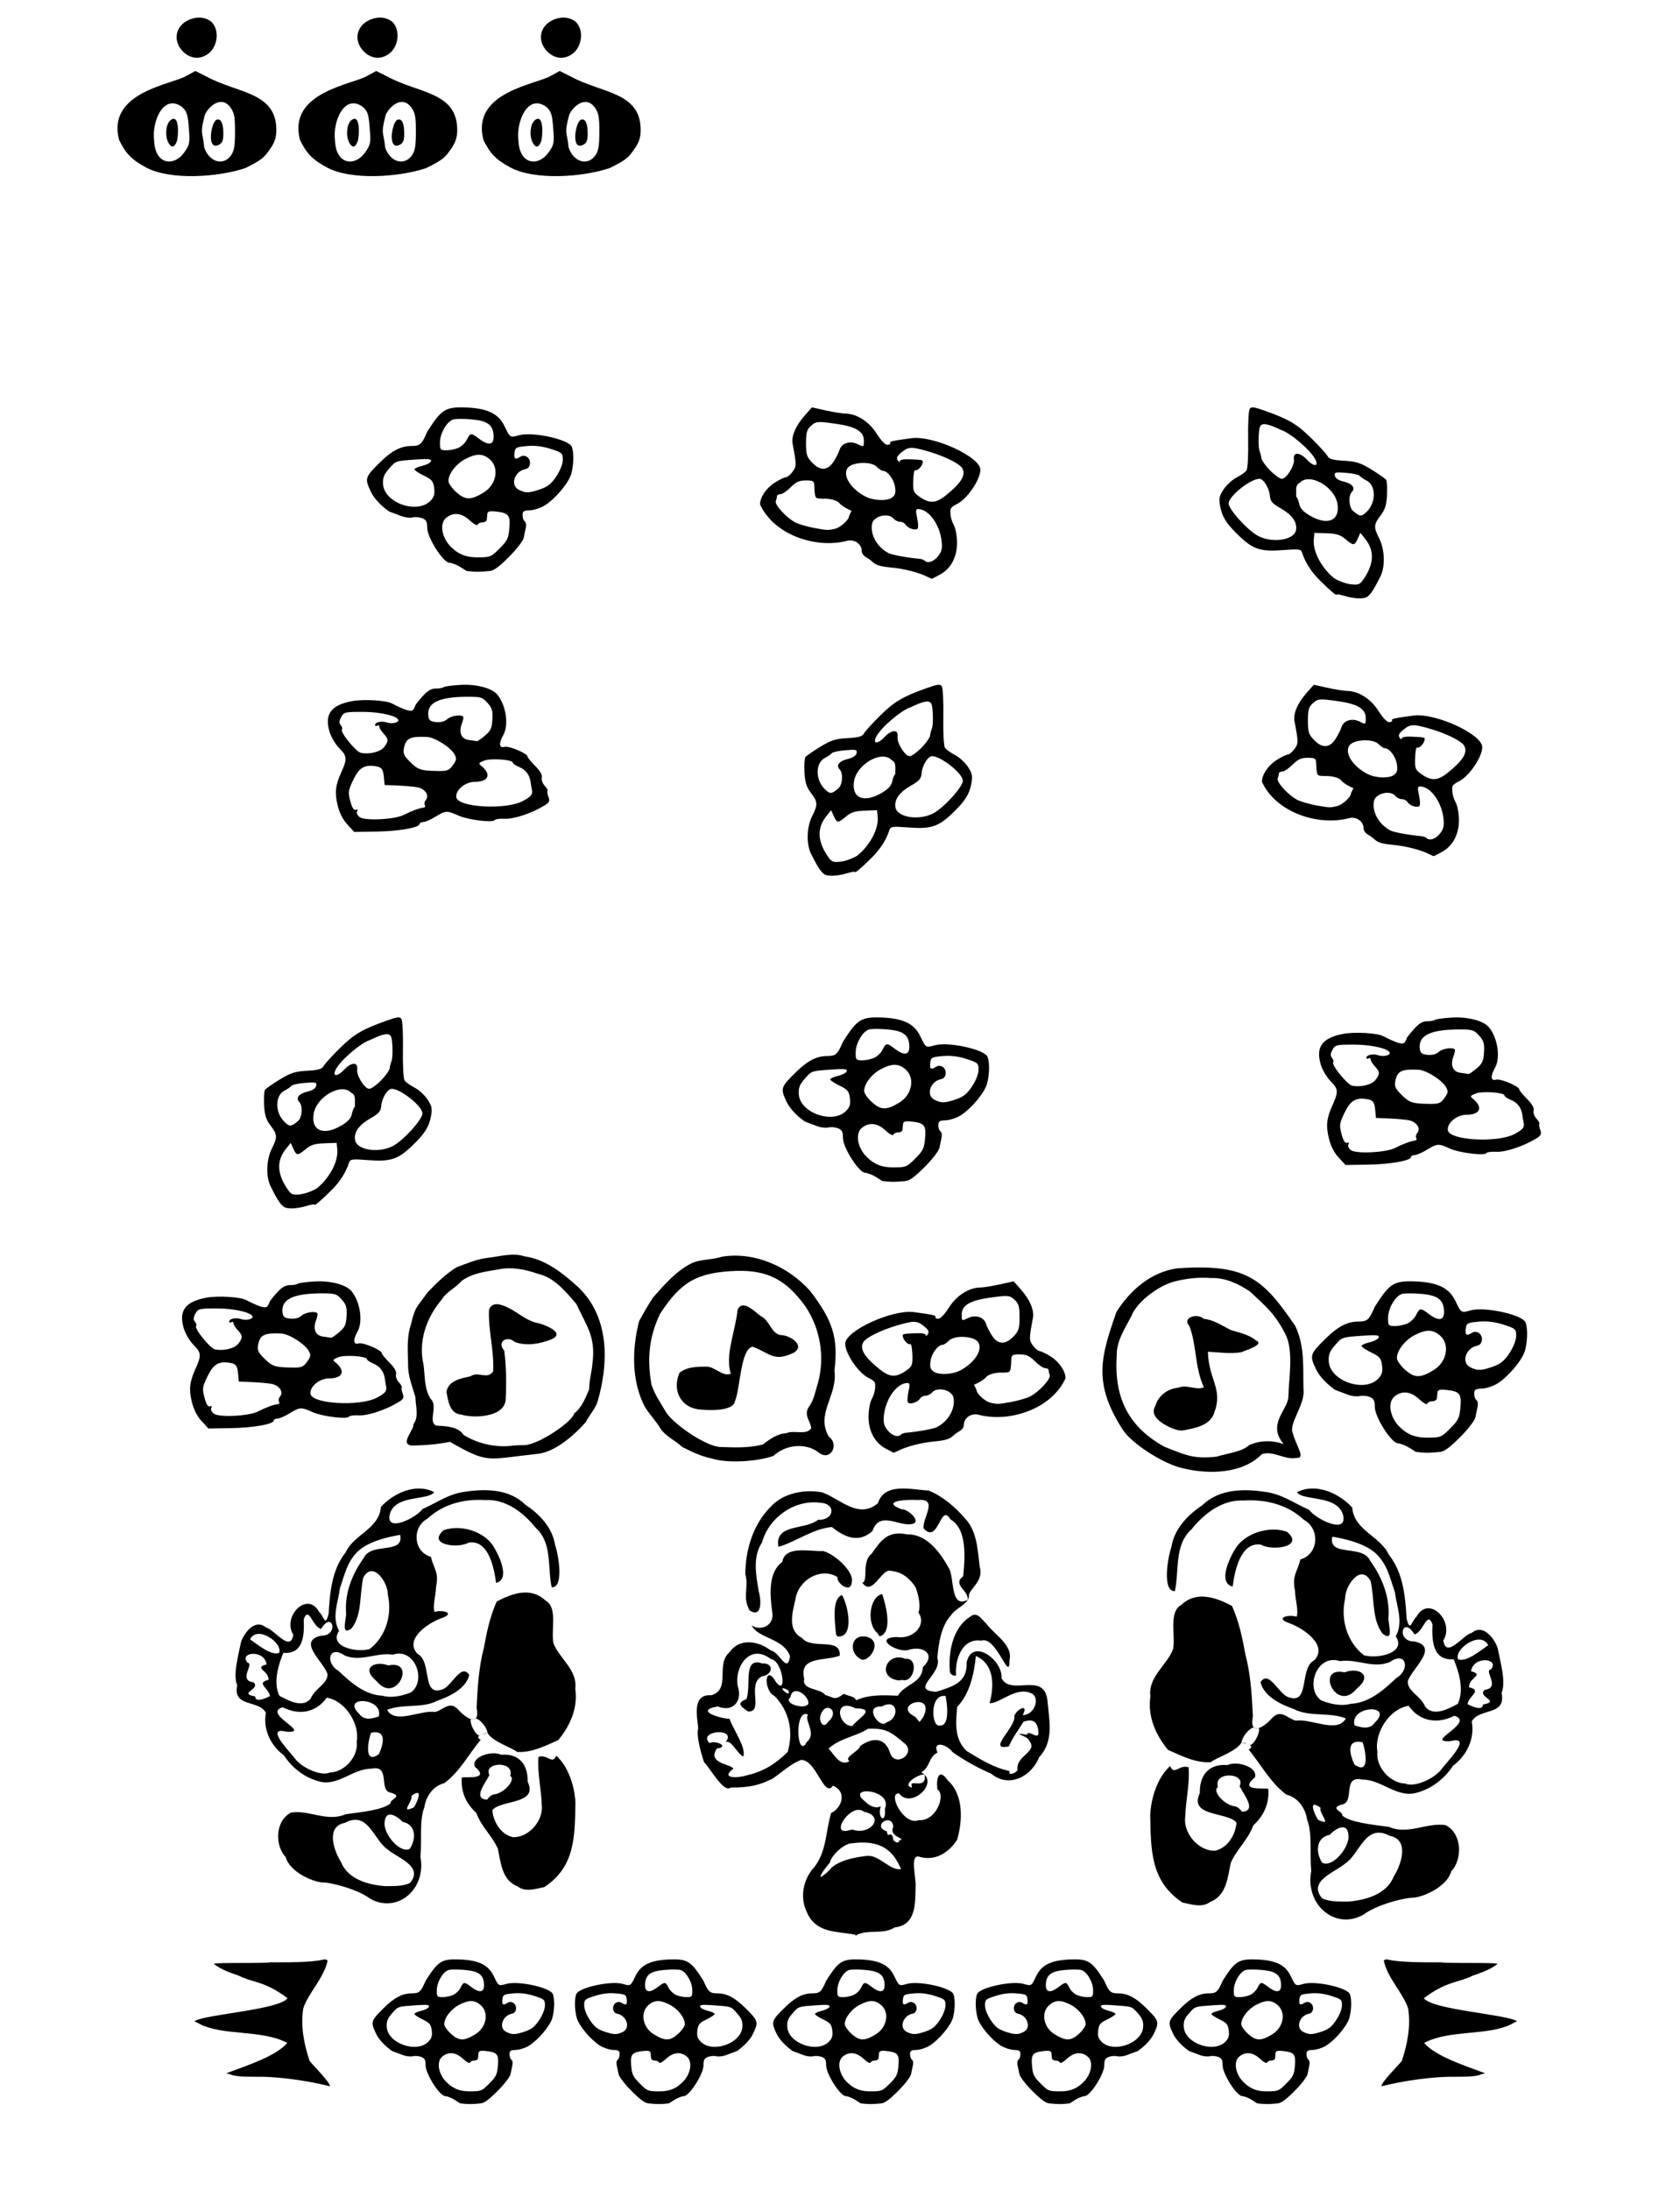 <?xml version="1.0" encoding="UTF-8" standalone="no"?>
<svg
   id="svg5"
   width="793"
   height="1033"
   version="1.1"
   viewBox="0 0 209.815 273.315"
   sodipodi:docname="cflower2.svg"
   inkscape:version="1.1 (c68e22c387, 2021-05-23)"
   xmlns:inkscape="http://www.inkscape.org/namespaces/inkscape"
   xmlns:sodipodi="http://sodipodi.sourceforge.net/DTD/sodipodi-0.dtd"
   xmlns="http://www.w3.org/2000/svg"
   xmlns:svg="http://www.w3.org/2000/svg">
  <defs
     id="defs26" />
  <sodipodi:namedview
     id="namedview24"
     pagecolor="#ffffff"
     bordercolor="#666666"
     borderopacity="1.0"
     inkscape:pageshadow="2"
     inkscape:pageopacity="0.0"
     inkscape:pagecheckerboard="0"
     showgrid="false"
     inkscape:zoom="0.96332948"
     inkscape:cx="57.093654"
     inkscape:cy="549.13715"
     inkscape:window-width="3840"
     inkscape:window-height="2126"
     inkscape:window-x="-11"
     inkscape:window-y="-11"
     inkscape:window-maximized="1"
     inkscape:current-layer="svg5"
     fit-margin-top="0"
     fit-margin-left="0"
     fit-margin-right="0"
     fit-margin-bottom="0" />
  <path
     style="fill:#000000;stroke-width:0.245"
     d="m 46.231,236.991 c -1.58,-1.165 -4.372,-1.879 -5.635,-2.021 -1.267,0.081 -4.413,-1.262 -4.91,-3.169 -1.337,-1.379 -1.391,-4.48 0.654,-5.561 2.258,-0.368 4.512,1.216 6.831,0.204 1.737,-0.24 4.766,-0.52 5.633,-1.397 -0.224,-0.419 1.676,-0.837 -0.043,-1.3 -1.514,-0.313 0.063,-3.515 -2.388,-2.987 -2.367,-0.017 -4.286,2.385 -6.742,1.523 -1.77,-0.512 -3.26,-1.775 -4.167,-3.184 -1.618,-1.169 -2.658,-3.255 -2.254,-5.31 -0.892,-1.683 -4.181,-0.618 -3.583,-3.455 -0.561,-1.236 0.13,-3.658 0.463,-5.332 0.222,-0.829 1.612,-3.13 3.139,-1.854 0.973,0.163 3.041,3.194 3.402,0.897 -1.429,-2.294 1.765,-5.547 3.234,-2.838 0.621,0.557 0.732,1.931 1.178,0.224 0.151,-2.663 0.399,-5.497 2.12,-7.664 1.012,-2.249 4.184,-2.917 4.416,-5.683 1.565,-1.739 4.409,-3.011 6.648,-1.84 -0.789,1.087 -4.806,0.262 -5.542,2.72 -0.596,2.47 3.347,0.449 4.084,-0.613 1.825,-0.801 3.3,-1.924 5.335,-2.16 2.58,-0.39 5.496,-0.335 7.488,1.599 1.795,1.21 3.37,2.826 3.733,5.041 0.471,1.405 1.1,5.351 -0.424,5.292 -0.543,-2.494 0.104,-5.544 -2.002,-7.434 -1.535,-1.904 -3.701,-3.584 -6.274,-3.456 -2.66,-0.164 -5.263,0.487 -7.226,2.311 -1.981,1.072 -1.802,4.142 0.419,4.774 0.335,1.504 1.039,1.857 0.635,3.788 4.5e-4,0.928 -0.452,2.382 -0.186,3.087 1.029,-0.311 2.723,0.164 0.809,0.803 -1.635,0.599 -4.631,2.619 -2.938,4.423 1.851,0.967 0.489,5.345 3.057,4.461 1.205,-0.3 2.362,-3.382 3.409,-1.827 -0.411,1.813 -2.699,2.774 -3.968,3.22 -1.933,1.014 -4.312,0.343 -6.292,1.143 1.018,1.851 4.135,-0.012 6.014,0.268 1.048,-0.276 1.816,-1.479 2.902,-0.262 1.031,1.152 2.721,2.11 2.262,-0.275 0.126,-2.504 0.263,-5.037 0.91,-7.468 0.353,-1.97 0.747,-3.84 1.6,-5.78 1.89,-1.006 4.269,-1.873 6.106,-0.116 1.542,0.837 0.66,3.635 0.977,5.31 0.753,1.952 3.023,3.311 2.732,5.69 0.343,2.399 -0.625,4.598 -2.126,6.413 -1.596,0.695 -3.295,1.592 -5.137,1.475 -0.602,-0.521 -3.05,-1.267 -3.691,-2.348 -0.843,0.155 -1.615,0.382 -0.867,0.839 -1.505,1.812 -2.623,3.997 -4.538,5.406 -1.564,0.392 -2.326,1.865 -2.483,2.991 -0.668,1.666 -0.287,4.178 -0.502,6.161 0.791,4.118 -2.924,7.176 -6.273,5.269 z m 4.96,-1.96 c 1.798,-2.08 -1.626,-3.176 -2.728,-4.154 -1.806,-1.154 -2.44,-4.935 -5.39,-3.358 -2.404,0.455 -1.417,3.409 -0.472,4.921 0.867,2.135 3.415,2.831 5.513,2.982 1.025,-0.029 2.126,0.058 3.076,-0.391 z m 0.002,-4.285 c 0.833,-1.288 0.721,-3.029 -0.899,-3.348 -0.863,-0.883 -2.296,-1.636 -2.272,0.352 0.13,1.498 2.053,3.634 3.171,2.996 z m 0.518,-5.17 c 0.444,-0.779 1.225,-2.542 -0.325,-1.433 0.227,0.7 -1.574,2.348 0.325,1.433 z m -10.503,-4.337 c 1.843,-0.057 3.571,-2.016 3.343,-3.839 0.404,-2.222 -1.426,-5.137 -3.749,-5.502 -1.362,1.927 -3.529,2.212 -5.496,1.193 -2.627,0.805 3.723,3.244 0.493,3.059 -2.894,-0.741 0.539,2.621 1.205,3.552 0.859,0.981 3.097,2.039 4.204,1.537 z m 6.093,-2.278 c 0.506,-1.028 1.157,-3.14 -0.967,-2.686 -0.313,0.83 -0.977,4.054 0.967,2.686 z m 13.594,-2.636 c -0.096,-0.877 -1.313,-2.105 -1.624,-1.756 -0.075,0.084 -0.473,-0.059 -0.493,0.114 -0.06,0.508 0.47,1.562 0.908,1.869 0.289,0.202 0.638,-0.284 1.21,-0.227 z m -13.593,-2.081 c 0.627,-2.41 -4.808,-2.591 -2.439,-0.327 0.607,0.873 1.601,0.606 2.439,0.327 z m -8.496,-2.242 c 0.566,-1.348 2.19,-1.845 2.086,-3.078 -0.483,-1.518 -3.858,-4.097 -0.777,-4.761 2.267,0.036 1.412,-3.226 -0.013,-0.848 -1.089,-0.239 -1.522,-2.956 -2.171,-1.201 0.084,1.931 0.002,4.386 -2.545,4.191 -0.508,1.213 -1.352,3.614 -0.491,5.362 1.018,0.526 2.886,1.622 3.911,0.335 z m -5.095,-0.304 c -0.113,-0.995 -1.832,-1.624 -0.171,-2.03 0.034,-1.186 -1.922,-1.473 -0.242,-1.922 -0.287,-1.938 -3.542,-1.517 -2.378,-0.214 0.89,0.125 -1.24,2.202 0.731,2.446 0.995,0.871 -2.026,1.356 0.224,1.768 -0.027,0.773 1.19,0.296 1.836,-0.047 z m 17.616,-0.462 c 1.986,-1.445 0.499,-5.639 -2.27,-4.706 -2.062,-0.319 -3.962,0.951 -6.005,0.103 -2,-1.389 -2.478,0.95 -0.764,1.929 1.554,1.488 3.324,3.008 5.473,3.091 1.144,0.323 2.488,0.025 3.566,-0.418 z m -4.369,-1.466 c -1.892,-1.575 -0.15,-2.542 1.543,-1.895 3.401,-0.737 1.268,4.336 -1.026,2.408 l -0.234,-0.219 z m -12.099,-3.463 c 0.501,-1.243 -2.741,-3.506 -3.63,-1.686 0.826,0.545 2.62,2.096 3.63,1.686 z m 11.282,-0.461 c 2.055,-1.556 2.864,-4.333 2.293,-6.822 0.032,-1.502 -1.861,-4.285 -3.057,-2.133 -0.504,2.111 -0.119,4.622 -1.464,6.356 -1.486,1.091 -0.553,-1.358 -0.702,-2.092 -0.131,-2.42 0.807,-4.741 2.208,-6.679 0.912,-2.049 5.089,-0.384 4.555,-2.903 -1.603,0.284 -3.881,0.786 -5.266,2.048 -1.378,1.355 -1.616,2.792 -2.251,4.595 -0.23,1.836 -1.068,3.6 -0.107,5.34 -1.313,1.948 2.005,2.659 3.512,2.334 l 0.279,-0.043 z m 18.513,29.609 c -1.974,-0.735 -2.111,-2.995 -2.472,-4.693 -0.769,-1.71 -2.053,-2.719 -2.697,-4.48 -1.284,-1.177 -1.974,-2.68 -1.807,-4.428 0.788,-0.091 3.548,0.273 1.593,-1.366 -0.37,-1.259 2.183,-2.013 3.309,-1.471 2.341,-0.187 3.37,1.33 3.322,3.375 1.379,2.867 -3.371,2.225 -4.412,3.543 0.11,1.414 1.025,3.033 2.58,3.376 2.009,0.062 3.863,-2.139 3.583,-4.093 -0.061,-1.988 -0.556,-3.925 -0.407,-5.925 1.109,-0.406 1.732,1.047 2.226,-0.156 1.514,1.375 2.265,3.743 2.392,5.791 -0.072,4.316 -0.035,8.06 -3.877,10.608 -1.053,0.215 -2.388,0.67 -3.334,-0.079 z m -2.784,-11.509 c 1.299,-0.3 2.559,-1.894 1.849,-2.283 0.598,-1.953 -3.418,-1.728 -2.603,-0.123 -0.35,0.856 -2.203,2.972 -0.295,3.089 0.255,-0.337 0.588,-0.678 1.048,-0.683 z m 0.086,-26.372 c -0.243,-1.882 -0.957,-5.453 -3.44,-5.028 -1.272,0.77 -5.246,0.288 -3.111,-1.545 2.037,-0.75 4.901,0.079 6.136,1.878 0.731,1.119 2.267,4.225 0.414,4.695 z"
     id="cream-left"
     sodipodi:nodetypes="scccccccccccccccccccccccccccccccccccccccccccccccccccccsccccccccccccccccccccccccsssccccccccccccccccccccccccccccccccccccccccccccccscccccccccccccsscccccccccc" />
  <path
     style="fill:#000000;stroke-width:0.255"
     d="m 170.279,238.98 c 1.641,-1.21 4.542,-1.952 5.854,-2.1 1.316,0.084 4.585,-1.311 5.101,-3.292 1.389,-1.432 1.446,-4.654 -0.679,-5.777 -2.346,-0.382 -4.688,1.263 -7.096,0.212 -1.804,-0.249 -4.951,-0.54 -5.851,-1.451 0.233,-0.436 -1.741,-0.869 0.044,-1.351 1.573,-0.325 -0.065,-3.652 2.48,-3.103 2.459,-0.018 4.452,2.478 7.003,1.582 1.839,-0.532 3.387,-1.844 4.329,-3.308 1.68,-1.215 2.761,-3.382 2.342,-5.517 0.927,-1.748 4.343,-0.642 3.723,-3.589 0.583,-1.284 -0.135,-3.8 -0.481,-5.539 -0.231,-0.861 -1.675,-3.251 -3.261,-1.926 -1.01,0.169 -3.159,3.318 -3.534,0.932 1.484,-2.384 -1.833,-5.762 -3.359,-2.948 -0.645,0.579 -0.761,2.006 -1.224,0.233 -0.157,-2.766 -0.414,-5.711 -2.203,-7.962 -1.051,-2.337 -4.346,-3.03 -4.587,-5.904 -1.626,-1.806 -4.58,-3.128 -6.906,-1.912 0.82,1.129 4.992,0.272 5.757,2.826 0.619,2.566 -3.477,0.466 -4.242,-0.637 -1.895,-0.832 -3.429,-1.999 -5.542,-2.244 -2.68,-0.405 -5.709,-0.349 -7.779,1.662 -1.865,1.258 -3.501,2.936 -3.878,5.237 -0.489,1.46 -1.143,5.559 0.44,5.498 0.565,-2.591 -0.108,-5.76 2.079,-7.722 1.595,-1.978 3.844,-3.723 6.518,-3.591 2.763,-0.17 5.467,0.506 7.507,2.401 2.058,1.114 1.872,4.303 -0.436,4.96 -0.348,1.562 -1.079,1.929 -0.659,3.935 -4.6e-4,0.964 0.47,2.474 0.193,3.207 -1.069,-0.323 -2.829,0.17 -0.841,0.834 1.699,0.622 4.811,2.721 3.052,4.594 -1.923,1.004 -0.508,5.552 -3.176,4.634 -1.252,-0.312 -2.454,-3.514 -3.542,-1.898 0.427,1.884 2.804,2.882 4.122,3.345 2.008,1.053 4.479,0.356 6.536,1.187 -1.057,1.923 -4.296,-0.013 -6.247,0.279 -1.088,-0.287 -1.887,-1.536 -3.014,-0.272 -1.071,1.197 -2.827,2.192 -2.35,-0.285 -0.131,-2.601 -0.273,-5.233 -0.945,-7.758 -0.367,-2.047 -0.776,-3.99 -1.662,-6.005 -1.963,-1.045 -4.435,-1.946 -6.343,-0.12 -1.602,0.87 -0.686,3.776 -1.015,5.516 -0.782,2.028 -3.14,3.44 -2.839,5.911 -0.356,2.492 0.65,4.776 2.208,6.663 1.658,0.722 3.423,1.654 5.336,1.533 0.625,-0.542 3.169,-1.317 3.834,-2.439 0.876,0.161 1.677,0.397 0.901,0.872 1.564,1.883 2.725,4.152 4.715,5.616 1.625,0.407 2.416,1.937 2.579,3.107 0.694,1.731 0.298,4.341 0.521,6.4 -0.822,4.278 3.038,7.455 6.517,5.474 z m -5.152,-2.037 c -1.867,-2.16 1.689,-3.3 2.834,-4.315 1.876,-1.199 2.534,-5.127 5.599,-3.488 2.497,0.472 1.472,3.542 0.49,5.112 -0.901,2.218 -3.548,2.941 -5.728,3.098 -1.064,-0.03 -2.208,0.061 -3.196,-0.406 z m -0.002,-4.451 c -0.866,-1.338 -0.749,-3.146 0.934,-3.478 0.896,-0.918 2.385,-1.7 2.36,0.365 -0.135,1.556 -2.133,3.775 -3.295,3.112 z m -0.539,-5.37 c -0.462,-0.809 -1.273,-2.641 0.337,-1.489 -0.236,0.727 1.635,2.44 -0.337,1.489 z m 10.911,-4.505 c -1.914,-0.06 -3.71,-2.094 -3.473,-3.989 -0.42,-2.308 1.482,-5.336 3.895,-5.716 1.415,2.002 3.666,2.298 5.709,1.239 2.729,0.836 -3.867,3.37 -0.512,3.178 3.006,-0.77 -0.56,2.723 -1.252,3.69 -0.893,1.019 -3.217,2.118 -4.367,1.597 z m -6.329,-2.366 c -0.526,-1.068 -1.202,-3.262 1.005,-2.79 0.325,0.862 1.015,4.211 -1.005,2.79 z m -14.121,-2.739 c 0.1,-0.911 1.364,-2.187 1.687,-1.825 0.078,0.087 0.491,-0.061 0.513,0.119 0.062,0.528 -0.488,1.623 -0.943,1.941 -0.301,0.21 -0.662,-0.295 -1.257,-0.235 z m 14.121,-2.162 c -0.652,-2.504 4.995,-2.692 2.534,-0.34 -0.631,0.907 -1.663,0.629 -2.534,0.34 z m 8.826,-2.329 c -0.588,-1.401 -2.275,-1.917 -2.167,-3.198 0.501,-1.577 4.008,-4.256 0.807,-4.946 -2.355,0.037 -1.467,-3.351 0.013,-0.881 1.131,-0.248 1.581,-3.071 2.256,-1.247 -0.087,2.006 -0.002,4.557 2.644,4.354 0.528,1.26 1.404,3.754 0.51,5.57 -1.057,0.547 -2.999,1.685 -4.063,0.348 z m 5.293,-0.316 c 0.117,-1.033 1.903,-1.687 0.178,-2.109 -0.036,-1.232 1.997,-1.53 0.252,-1.997 0.298,-2.013 3.68,-1.576 2.47,-0.223 -0.924,0.13 1.288,2.287 -0.759,2.541 -1.034,0.905 2.105,1.409 -0.233,1.837 0.028,0.804 -1.237,0.307 -1.908,-0.049 z m -18.301,-0.48 c -2.063,-1.501 -0.519,-5.858 2.358,-4.888 2.142,-0.331 4.116,0.988 6.238,0.108 2.077,-1.443 2.575,0.987 0.794,2.004 -1.615,1.546 -3.453,3.125 -5.686,3.211 -1.188,0.336 -2.585,0.026 -3.704,-0.434 z m 4.539,-1.523 c 1.966,-1.637 0.156,-2.641 -1.603,-1.969 -3.533,-0.765 -1.317,4.504 1.066,2.502 l 0.243,-0.227 z m 12.568,-3.598 c -0.52,-1.291 2.847,-3.642 3.771,-1.751 -0.859,0.567 -2.722,2.178 -3.771,1.751 z m -11.72,-0.479 c -2.135,-1.617 -2.975,-4.502 -2.382,-7.087 -0.033,-1.561 1.933,-4.451 3.176,-2.216 0.523,2.193 0.124,4.802 1.521,6.603 1.544,1.133 0.574,-1.411 0.729,-2.173 0.136,-2.513 -0.838,-4.925 -2.294,-6.938 -0.947,-2.129 -5.287,-0.399 -4.732,-3.016 1.665,0.295 4.032,0.816 5.471,2.127 1.432,1.407 1.678,2.9 2.338,4.774 0.239,1.907 1.109,3.74 0.112,5.547 1.364,2.023 -2.083,2.762 -3.649,2.425 l -0.29,-0.044 z m -19.232,30.759 c 2.05,-0.764 2.193,-3.112 2.568,-4.875 0.799,-1.777 2.132,-2.824 2.802,-4.654 1.334,-1.223 2.05,-2.784 1.877,-4.6 -0.818,-0.095 -3.686,0.283 -1.655,-1.419 0.384,-1.308 -2.267,-2.092 -3.438,-1.528 -2.432,-0.194 -3.501,1.382 -3.451,3.506 -1.432,2.979 3.502,2.312 4.583,3.68 -0.114,1.469 -1.065,3.151 -2.68,3.507 -2.087,0.065 -4.013,-2.222 -3.722,-4.252 0.064,-2.065 0.577,-4.078 0.423,-6.155 -1.152,-0.421 -1.799,1.087 -2.312,-0.162 -1.573,1.429 -2.353,3.888 -2.485,6.016 0.075,4.484 0.036,8.373 4.027,11.02 1.094,0.223 2.48,0.696 3.464,-0.082 z m 2.892,-11.956 c -1.35,-0.312 -2.658,-1.967 -1.921,-2.372 -0.621,-2.029 3.55,-1.796 2.704,-0.127 0.364,0.889 2.289,3.087 0.306,3.209 -0.265,-0.35 -0.611,-0.704 -1.089,-0.709 z m -0.089,-27.397 c 0.253,-1.955 0.994,-5.664 3.573,-5.223 1.321,0.8 5.45,0.299 3.232,-1.605 -2.117,-0.779 -5.091,0.082 -6.375,1.951 -0.759,1.162 -2.355,4.389 -0.43,4.877 z"
     id="cream-right"
     sodipodi:nodetypes="scccccccccccccccccccccccccccccccccccccccccccccccccccccsccccccccccccccccccccccccsssccccccccccccccccccccccccccccccccccccccccccccccscccccccccccccsscccccccccc" />
  <path
     style="fill:#000000;stroke-width:0.265"
     d="m 18.241,20.905 c -1.851,-1.002 -2.56,-1.783 -3.366,-3.436 -1.591,-6.036 6.713,-6.934 8.428,-8.013 l 1.094,-0.595 1.418,0.707 c 3.878,2.102 8.663,1.897 8.697,6.61 0,0.934 -0.184,1.54 -0.695,2.294 -0.856,1.262 -1.139,1.485 -3.173,2.507 -3.453,1.157 -9.386,1.54 -12.403,-0.075 z m 4.733,-1.828 c 0.724,-1.023 0.756,-1.183 0.612,-3.08 -0.129,-1.711 -0.251,-2.094 -0.842,-2.641 -2.359,-1.74 -3.802,1.881 -3.498,4.161 0.121,3.131 2.506,3.25 3.728,1.56 z m -1.945,-1.273 c -0.446,-0.833 -0.327,-2.268 0.229,-2.772 1.198,-1.007 1.033,1.993 0.824,2.613 -0.305,0.801 -0.679,0.858 -1.053,0.159 z m 7.791,1.63 c 0.424,-0.58 0.525,-1.148 0.529,-2.968 0.004,-1.914 -0.084,-2.375 -0.588,-3.083 -1.157,-1.513 -2.684,-0.092 -3.165,0.915 -0.701,2.569 -0.237,2.175 -0.092,4.083 0.586,1.819 2.348,2.378 3.316,1.053 z m -1.787,-4.485 c 0.548,-0.21 0.857,0.401 0.862,1.704 0.003,0.834 -0.125,1.184 -0.508,1.389 -1.627,0.898 -1.049,-2.747 -0.354,-3.093 z m -4.182,-8.519 c -1.253,-1.253 -0.999,-3.056 0.544,-3.854 1.071,-0.554 2.189,-0.499 3.011,0.148 1.048,1.059 0.754,2.977 -0.253,3.862 -1.032,0.887 -2.322,0.826 -3.303,-0.156 z"
     id="level-1"
     sodipodi:nodetypes="ccccccscccsscccsscsscsccsscsccsccssc" />
  <path
     style="fill:#000000;stroke-width:0.265"
     d="m 40.831,20.905 c -1.851,-1.002 -2.56,-1.783 -3.366,-3.436 -1.591,-6.036 6.713,-6.934 8.428,-8.013 l 1.094,-0.595 1.418,0.707 c 3.878,2.102 8.663,1.897 8.697,6.61 0,0.934 -0.184,1.54 -0.695,2.294 -0.856,1.262 -1.139,1.485 -3.173,2.507 -3.453,1.157 -9.386,1.54 -12.403,-0.075 z m 4.733,-1.828 c 0.724,-1.023 0.756,-1.183 0.612,-3.08 -0.129,-1.711 -0.251,-2.094 -0.842,-2.641 -2.359,-1.74 -3.802,1.881 -3.498,4.161 0.121,3.131 2.506,3.25 3.728,1.56 z m -1.945,-1.273 c -0.446,-0.833 -0.327,-2.268 0.229,-2.772 1.198,-1.007 1.033,1.993 0.824,2.613 -0.305,0.801 -0.679,0.858 -1.053,0.159 z m 7.791,1.63 c 0.424,-0.58 0.525,-1.148 0.529,-2.968 0.004,-1.914 -0.084,-2.375 -0.588,-3.083 -1.157,-1.513 -2.684,-0.092 -3.165,0.915 -0.701,2.569 -0.237,2.175 -0.092,4.083 0.586,1.819 2.348,2.378 3.316,1.053 z m -1.787,-4.485 c 0.548,-0.21 0.857,0.401 0.862,1.704 0.003,0.834 -0.125,1.184 -0.508,1.389 -1.627,0.898 -1.049,-2.747 -0.354,-3.093 z m -4.182,-8.519 c -1.253,-1.253 -0.999,-3.056 0.544,-3.854 1.071,-0.554 2.189,-0.499 3.011,0.148 1.048,1.059 0.754,2.977 -0.253,3.862 -1.032,0.887 -2.322,0.826 -3.303,-0.156 z"
     id="level-2"
     sodipodi:nodetypes="ccccccscccsscccsscsscsccsscsccsccssc" />
  <path
     style="fill:#000000;stroke-width:0.265"
     d="m 63.743,20.905 c -1.851,-1.002 -2.56,-1.783 -3.366,-3.436 -1.591,-6.036 6.713,-6.934 8.428,-8.013 l 1.094,-0.595 1.418,0.707 c 3.878,2.102 8.663,1.897 8.697,6.61 0,0.934 -0.184,1.54 -0.695,2.294 -0.856,1.262 -1.139,1.485 -3.173,2.507 -3.453,1.157 -9.386,1.54 -12.403,-0.075 z m 4.733,-1.828 c 0.724,-1.023 0.756,-1.183 0.612,-3.08 -0.129,-1.711 -0.251,-2.094 -0.842,-2.641 -2.359,-1.74 -3.802,1.881 -3.498,4.161 0.121,3.131 2.506,3.25 3.728,1.56 z m -1.945,-1.273 c -0.446,-0.833 -0.327,-2.268 0.229,-2.772 1.198,-1.007 1.033,1.993 0.824,2.613 -0.305,0.801 -0.679,0.858 -1.053,0.159 z m 7.791,1.63 c 0.424,-0.58 0.525,-1.148 0.529,-2.968 0.004,-1.914 -0.084,-2.375 -0.588,-3.083 -1.157,-1.513 -2.684,-0.092 -3.165,0.915 -0.701,2.569 -0.237,2.175 -0.092,4.083 0.586,1.819 2.348,2.378 3.316,1.053 z m -1.787,-4.485 c 0.548,-0.21 0.857,0.401 0.862,1.704 0.003,0.834 -0.125,1.184 -0.508,1.389 -1.627,0.898 -1.049,-2.747 -0.354,-3.093 z m -4.182,-8.519 c -1.253,-1.253 -0.999,-3.056 0.544,-3.854 1.071,-0.554 2.189,-0.499 3.011,0.148 1.048,1.059 0.754,2.977 -0.253,3.862 -1.032,0.887 -2.322,0.826 -3.303,-0.156 z"
     id="level-3"
     sodipodi:nodetypes="ccccccscccsscccsscsscsccsscsccsccssc" />
  <path
     style="fill:#000000;stroke-width:0.248"
     d="m 106.835,241.486 c -2.334,-0.462 -4.947,-0.145 -6.07,-2.827 -0.874,-1.758 -0.501,-4.02 0.848,-5.511 1.654,-2.022 1.467,-4.477 2.193,-6.861 1.358,-0.635 2.007,-2.671 0.222,-3.403 -1.116,1.635 -2.074,-3.283 -3.99,-3.216 -1.546,0.55 -3.399,2.469 -3.962,2.516 -1.599,0.814 -3.233,0.943 -4.799,0.929 -0.874,0.723 -2.488,-2.267 -3.351,-3.179 -0.421,-1.251 -0.973,-3.287 -0.733,-4.209 0.025,-0.814 -1.013,-4.348 1.638,-4.127 2.516,-0.745 0.467,-3.852 2.301,-5.391 1.228,-1.803 3.621,-1.389 5.148,-0.189 1.08,0.148 2.028,2.982 2.388,0.73 -0.742,-2.284 -4.027,-2.235 -4.792,-3.873 1.183,0.798 2.917,-0.049 2.56,-1.693 -0.267,-2.042 -0.553,-4.889 1.263,-6.228 0.352,-2.1 3.396,-1.273 5.13,-1.361 1.706,0.545 3.763,2.655 3.561,3.76 -0.04,1.756 -2.037,0.144 -1.781,-0.498 -2.097,-1.321 -4.946,0.376 -5.267,2.78 -0.434,1.828 -0.976,3.845 0.811,4.806 1.237,1.538 4.888,-0.169 4.722,2.211 -1.819,0.719 -5.15,-0.003 -4.434,2.896 -0.322,1.442 2.016,1.14 2.634,2.023 0.988,0.228 1.114,0.786 2.275,-0.15 0.845,0.337 1.362,0.313 1.576,0.801 1.599,-0.742 3.482,-0.644 5.202,-0.57 0.909,-1.505 3.018,-1.51 3.13,-3.57 1.674,-1.555 0.115,-2.717 -1.764,-2.161 -1.35,0.472 -4.555,-1.525 -1.502,-1.589 2.077,0.323 3.792,-1.539 2.709,-3.066 0.384,-0.935 -0.156,-2.768 -0.427,-3.276 -1.046,-1.439 -1.976,-1.838 -3.258,-1.952 -1.09,0.163 -2.134,3.175 -3.314,1.517 0.779,-0.212 -0.128,-2.654 1.151,-3.617 1.226,-1.777 2.09,-2.895 4.395,-2.432 2.538,-0.049 4.184,2.301 5.243,4.199 0.739,1.129 0.133,5.152 2.351,3.98 0.196,-1.155 -1.977,-1.884 -0.551,-2.934 0.238,-2.241 0.511,-5.923 -1.582,-7.101 -1.281,-2.213 -1.462,3.191 -3.357,1.128 -0.194,-1.343 1.965,-3.791 -0.766,-3.553 -1.225,-0.095 -4.715,0.1 -2.005,1.155 0.798,-0.092 2.778,1.724 1.146,1.866 -1.532,0.211 -3.931,-1.667 -4.762,0.847 -1.788,1.631 -3.615,0.679 -5.072,-0.495 -2.382,0.193 -4.67,1.947 -6.683,2.466 -0.488,-2.941 3.332,-2.034 4.958,-3.37 2.026,0.103 2.334,-2.044 0.234,-2.132 -3.23,-0.406 -6.388,1.879 -7.232,4.958 -1.177,1.788 -0.782,3.965 -0.399,6.148 0.293,1.027 0.437,3.334 -1.152,2.35 -0.964,-1.839 -0.05,-2.718 -0.535,-4.555 0.025,-3.022 0.954,-6.163 3.132,-8.356 1.533,-1.74 4.282,-2.273 6.492,-1.828 2.238,0.816 4.52,3.388 6.939,1.345 0.819,-2.648 4.244,-1.675 6.334,-1.579 1.776,0.714 3.35,2.107 4.498,3.427 1.54,1.582 1.614,3.942 1.878,6.083 0.493,1.666 -0.985,2.53 -1.334,3.446 0.082,1.237 -1.606,1.594 -2.286,2.657 -1.141,1.216 -1.528,3.389 -1.675,5.294 0.703,1.995 -3.59,3.99 -0.14,4.216 2.09,-0.678 3.916,-1.13 3.806,-3.698 0.729,-3.118 4.562,-0.215 4.354,1.998 1.19,2.277 5.311,-0.889 5.734,2.768 0.205,2.479 0.86,5.062 -1.032,7.084 -0.946,2.394 -3.76,3.925 -6.002,2.061 -1.61,-0.694 -3.161,-1.54 -4.803,-2.678 -0.84,-1.11 -2.582,-1.401 -1.889,0.04 -1.174,0.594 -0.891,1.855 -2.046,2.472 2.386,1.24 -1.247,4.643 -2.754,2.638 -1.52,-0.126 0.572,4.091 2.454,3.328 2.164,0.176 3.424,-3.133 2.331,-3.835 -0.178,-1.281 0.148,-2.785 1.282,-1.139 2.016,1.789 1.867,5.054 1.182,7.425 -0.991,1.538 -2.708,2.737 -4.738,2.116 -1.242,-0.354 -0.314,2.792 -0.456,3.87 -0.025,2.171 -0.034,4.672 -2.579,4.945 -1.481,0.946 -3.192,0.217 -4.745,0.932 l -0.142,0.149 -0.044,-0.155 z m -2.999,-8.367 c -0.244,-0.188 -0.249,-0.492 -0.195,-0.606 0.103,-0.215 -1.276,1.507 -1.169,1.731 0.065,0.135 1.119,-0.735 1.364,-1.125 z m 8.698,0.152 c -0.681,-1.408 -1.718,-3.782 -6.088,-3.205 -1.216,-0.046 -3.558,2.39 -2.61,3.054 1.328,-1.094 3.27,-1.333 4.478,-1.479 1.514,-0.129 2.949,1.964 4.22,1.631 z m -0.245,-3.55 c 1.138,-0.234 -1.402,-0.401 -0.719,-1.722 -0.207,-1.825 -2.787,-0.063 -0.803,0.591 0.071,1.044 0.608,-0.335 0.803,1.057 0.116,0.224 0.704,0.573 0.719,0.074 z m -5.803,-1.361 c 2.09,0.791 4.198,-1.628 1.417,-2.228 -1.614,-1.279 -4.466,3.135 -1.809,2.297 l 0.392,-0.068 z m 4.029,-2.594 c 1.057,-2.458 -5.047,-2.951 -2.469,-0.904 0.761,0.763 1.509,0.844 1.96,0.59 -0.504,1.466 0.689,2.324 0.509,0.313 z m 3.328,-3.001 c -0.108,-0.593 1.901,0.561 1.644,-1.216 -0.311,-0.376 -3.07,1.161 -1.605,1.584 l -0.038,-0.367 z m -20.555,-1.184 c 2.059,-0.455 3.605,-1.449 5.089,-2.91 0.752,-2.633 0.16,-5.132 -1.654,-6.992 -1.398,-0.62 -1.242,-4.189 0.182,-1.747 1.442,1.917 0.852,-2.7 -0.639,-2.855 -2.55,-1.998 -4.578,0.912 -4.127,3.382 0.62,1.801 -0.554,3.326 -2.513,2.533 -3.215,0.573 0.896,1.627 1.479,1.526 0.467,1.353 2.15,3.669 1.712,4.738 -0.832,-0.484 -1.452,-2.082 -2.177,-1.829 1.44,-1.849 -3.578,-1.432 -2.033,0.135 0.895,-0.4 2.516,0.502 0.935,0.676 -1.277,1.863 1.671,1.907 2.058,2.516 -1.868,1.405 0.988,1.108 1.688,0.827 z m 0.144,-7.955 c -1.081,-0.73 -1.396,-1.075 -0.197,-1.564 0.595,-1.692 -0.473,-5.288 1.933,-4.441 1.547,-0.096 1.369,1.443 -0.021,1.617 -1.929,0.981 0.293,4.447 -1.716,4.388 z m 33.653,7.303 c -0.271,-1.853 2.639,-2.223 1.43,-3.682 -0.075,-0.562 -2.62,-1.109 -0.257,-0.722 0.183,-0.849 1.813,1.231 1.354,-0.858 -0.306,-1.402 -1.594,-0.803 -1.808,-0.755 -0.723,1.231 -1.272,1.826 -1.812,3.064 -2.857,0.615 0.964,-2.442 0.686,-3.803 0.366,-0.934 1.852,-1.591 1.043,-0.094 1.509,-0.011 2.217,-2.212 1.102,-2.715 -1.907,-0.937 -4.013,1.32 -5.232,1.222 0.554,-2.095 0.675,-4.841 -1.717,-5.889 -0.209,2.256 -0.757,4.679 -2.328,6.347 -0.175,1.874 -0.415,4.006 1.182,5.51 1.773,1.088 3.399,2.087 5.35,2.5 -0.17,0.723 0.877,0.175 1.007,-0.126 z m -21,-1.117 c -0.751,-0.499 1.19,-1.203 1.342,-1.877 1.439,-1.04 3.085,-1.195 3.73,0.847 0.637,1.887 3.188,0.132 1.91,-1.1 -1.748,-1.46 -2.333,-2.003 -4.652,-1.906 -1.654,1.033 -3.459,1.135 -4.957,2.488 0.574,0.425 1.376,2.348 2.626,1.549 z m -5.304,-2.413 c 1.279,-1.02 -0.422,-2.756 0.144,-3.386 -1.806,-0.888 -1.391,5.832 -0.144,3.386 z m 5.656,-1.956 c 0.693,-0.959 3.147,-2.182 0.414,-2.216 -2.811,-1.382 -2.235,2.169 -0.414,2.216 z m 10.952,-0.074 c 1.25,0.1 0.913,-2.682 0.705,-3.682 -2.068,-0.328 -1.771,4.036 -0.705,3.682 z m -13.966,-0.457 c 1.617,-1.367 -0.453,-2.78 -0.982,-0.683 -0.145,0.65 0.394,1.637 0.982,0.683 z m 7.287,0.062 c 1.709,-0.5 1.432,-3.104 -0.598,-1.968 -2.389,-0.152 -0.159,2.942 0.598,1.968 z m 4.574,-0.62 c 1.698,-3.35 -4.07,-1.577 -0.996,-0.078 0.733,0.774 0.368,0.858 0.996,0.078 z m -14.324,-1.728 c 0.072,-1.019 -1.959,-2.462 -2.256,-0.769 -0.978,0.787 1.948,1.622 2.256,0.769 z m -2.492,-1.639 c -1.885,-1.016 0.408,1.246 0,0 z m 13.572,-1.275 c -2.577,-0.471 -1.233,-3.598 0.999,-2.673 1.838,-0.155 1.096,3.125 -0.379,2.635 l -0.285,0.071 z m 6.599,-1.003 c -0.237,-2.405 0.323,-5.517 2.474,-6.876 0.908,-0.795 1.45,0.262 2.086,0.844 1.026,1.39 3.338,2.663 2.878,4.539 0.03,3.004 -1.618,-3.114 -3.537,-2.439 -2.478,-0.36 -3.313,2.588 -3.134,4.33 -0.301,0.129 -0.675,-0.094 -0.766,-0.397 z m -11.222,-1.68 c -1.526,-0.838 -1.108,-3.312 1.009,-2.675 1.939,0.724 -0.151,3.433 -1.009,2.675 z m -3.007,-3.034 c -0.12,-1.462 -0.587,-4.368 0.737,-4.913 0.796,1.276 1.594,5.431 -0.576,5.164 z m 5.148,-0.186 c -1.37,-1.151 -0.973,-4.515 0.617,-4.848 0.517,1.526 1.328,4.852 -0.331,5.286 z"
     id="cream-center"
     sodipodi:nodetypes="cccccccccccccccccccccccccccccccccccccccccccccccccccccccccccccccccccccccccccccccccccccssccccccscccscsccccccccscccccccccccccccccsscccscccccccccccccccccccccccccccccccccccccccccccssccsccccsccccccccccccccc" />
  <path
     style="fill:#000000;stroke-width:0.265"
     d="m 110.595,180.794 c -1.343,-0.72 -2.124,-2.17 -2.124,-3.942 1.5e-4,-0.8 0.17,-1.781 0.378,-2.18 0.369,-0.708 0.504,-1.315 0.443,-1.993 -0.017,-0.185 -0.358,-0.483 -0.758,-0.661 -1.264,-0.565 -2.977,-3.041 -2.977,-4.304 0,-1.609 5.879,-4.302 8.599,-3.939 2.346,0.313 2.788,0.412 2.672,0.6 -0.067,0.108 0.081,0.211 0.327,0.23 0.274,0.021 0.8,-0.521 1.352,-1.393 0.958,-1.514 2.482,-2.49 3.915,-2.509 0.402,-0.005 1.504,-0.181 2.45,-0.391 l 1.72,-0.382 0.839,0.941 c 1.195,1.339 1.757,2.644 1.569,3.64 -0.489,2.585 -0.488,2.763 0.008,3.444 0.272,0.373 0.646,0.682 0.83,0.687 0.185,0.005 0.806,0.305 1.382,0.668 1.071,0.676 1.854,1.83 1.854,2.73 -1.76,3.846 -7.01,5.538 -10.819,4.555 -0.943,-0.27 -1.881,0.368 -1.881,1.28 -0.08,0.698 -0.791,0.808 -1.208,1.219 -0.518,0.518 -1.027,0.689 -2.435,0.818 -1.671,0.154 -3.573,0.646 -4.621,1.196 -0.253,0.133 -0.491,0.227 -0.529,0.209 -0.038,-0.018 -0.482,-0.253 -0.985,-0.523 z m 1.935,-1.743 c 0.1,-0.1 0.388,-0.2 0.639,-0.223 1.539,-0.139 3.437,-0.486 3.854,-0.705 1.436,-0.755 2.306,-2.297 2.063,-3.652 -0.177,-0.985 -2.032,-1.442 -2.681,-0.661 -0.181,0.218 -0.547,0.397 -0.813,0.397 -0.266,0 -0.579,0.163 -0.695,0.362 -0.278,0.475 -1.314,0.789 -1.517,0.459 -0.088,-0.142 -0.051,-0.742 0.082,-1.334 0.19,-0.845 0.165,-1.075 -0.115,-1.075 -1.319,0 -2.715,1.903 -2.952,4.025 -0.1,0.891 -0.004,1.291 0.447,1.862 0.548,0.694 1.297,0.936 1.688,0.546 z m 13.809,-4.076 c 0.861,-0.159 1.905,-0.465 2.32,-0.68 1.108,-0.573 2.616,-2.215 2.444,-2.661 -0.081,-0.21 -0.146,-0.491 -0.146,-0.624 0,-0.134 -0.191,-0.243 -0.423,-0.243 -0.233,0 -0.81,-0.387 -1.283,-0.86 -0.676,-0.676 -1.081,-0.86 -1.892,-0.86 -0.916,0 -1.035,0.074 -1.06,0.661 -0.065,1.491 -0.107,1.588 -0.699,1.592 0,0 -0.05,0.032 -0.433,0.026 -0.617,-0.04 -1.692,0.149 -2.009,0.559 -0.148,0.191 -0.567,0.495 -0.931,0.675 l -0.661,0.327 c 0.075,-0.166 0.289,0.383 0.397,0.626 0,0.446 1.052,1.402 1.72,1.563 0.862,0.209 1.022,0.203 2.658,-0.1 z m -13.168,-3.902 c 0.754,-0.537 0.814,-0.693 0.772,-2.009 -0.025,-0.784 -0.137,-1.37 -0.249,-1.3 -0.237,0.146 -0.831,-0.434 -0.927,-0.906 -0.076,-0.374 -0.08,-0.372 1.587,-0.449 0.767,-0.035 1.258,0.055 1.261,0.232 0.002,0.159 0.121,0.111 0.263,-0.107 0.195,-0.298 0.079,-0.544 -0.467,-0.991 -0.895,-0.732 -1.256,-0.737 -3.55,-0.054 -1.804,0.537 -3.61,1.425 -3.985,1.959 -0.596,0.847 0.016,1.896 2.046,3.508 1.217,0.966 2.016,0.995 3.248,0.118 z m 6.773,-0.032 c 1.811,-0.968 2.831,-2.588 2.215,-3.516 -0.518,-0.78 -2.929,-0.907 -3.644,-0.192 -0.288,0.288 -0.647,0.523 -0.799,0.523 -0.564,0 -1.338,1.017 -1.491,1.958 -0.124,0.763 -0.05,1.056 0.341,1.36 0.621,0.482 2.354,0.413 3.377,-0.134 z m 6.635,-4.231 c 0.653,-0.682 0.749,-0.986 0.751,-2.39 0.002,-1.314 -0.103,-1.707 -0.574,-2.146 -0.659,-0.614 -0.843,-0.63 -3.251,-0.284 -2.385,0.342 -3.396,0.958 -3.396,2.067 0,0.847 0.001,0.848 0.764,0.467 0.959,-0.478 2.023,-0.135 2.283,0.737 0.1,0.336 0.438,0.997 0.75,1.469 0.737,1.112 1.658,1.14 2.673,0.08 z"
     id="flower-42"
     sodipodi:nodetypes="csscssscsssscssccsccccsscccsssssssccsccsssssssscccssccsssscscscsssscsssssssssscssscssss" />
  <path
     style="fill:#000000;stroke-width:0.265"
     d="m 180.08,106.333 c 1.343,-0.72 2.124,-2.17 2.124,-3.942 -1.5e-4,-0.8 -0.17,-1.781 -0.378,-2.18 -0.369,-0.708 -0.504,-1.315 -0.443,-1.993 0.017,-0.185 0.358,-0.483 0.758,-0.661 1.264,-0.565 2.977,-3.041 2.977,-4.304 0,-1.609 -5.879,-4.302 -8.599,-3.939 -2.346,0.313 -2.788,0.412 -2.672,0.6 0.067,0.108 -0.081,0.211 -0.327,0.23 -0.274,0.021 -0.8,-0.521 -1.352,-1.393 -0.958,-1.514 -2.482,-2.49 -3.915,-2.509 -0.402,-0.005 -1.504,-0.181 -2.45,-0.391 l -1.72,-0.382 -0.839,0.941 c -1.195,1.339 -1.757,2.644 -1.569,3.64 0.489,2.585 0.488,2.763 -0.008,3.444 -0.272,0.373 -0.646,0.682 -0.83,0.687 -0.185,0.005 -0.806,0.305 -1.382,0.668 -1.071,0.676 -1.854,1.83 -1.854,2.73 1.76,3.846 7.01,5.538 10.819,4.555 0.943,-0.27 1.881,0.368 1.881,1.28 0.08,0.698 0.791,0.808 1.208,1.219 0.518,0.518 1.027,0.689 2.435,0.818 1.671,0.154 3.573,0.646 4.621,1.196 0.253,0.133 0.491,0.227 0.529,0.209 0.038,-0.018 0.482,-0.253 0.985,-0.523 z m -1.935,-1.743 c -0.1,-0.1 -0.388,-0.2 -0.639,-0.223 -1.539,-0.139 -3.437,-0.486 -3.854,-0.705 -1.436,-0.755 -2.306,-2.297 -2.063,-3.652 0.177,-0.985 2.032,-1.442 2.681,-0.661 0.181,0.218 0.547,0.397 0.813,0.397 0.266,0 0.579,0.163 0.695,0.362 0.278,0.475 1.314,0.789 1.517,0.459 0.088,-0.142 0.051,-0.742 -0.082,-1.334 -0.19,-0.845 -0.165,-1.075 0.115,-1.075 1.319,0 2.715,1.903 2.952,4.025 0.1,0.891 0.004,1.291 -0.447,1.862 -0.548,0.694 -1.297,0.936 -1.688,0.546 z m -13.809,-4.076 c -0.861,-0.159 -1.905,-0.465 -2.32,-0.68 -1.108,-0.573 -2.616,-2.215 -2.444,-2.662 0.081,-0.21 0.146,-0.491 0.146,-0.624 0,-0.134 0.191,-0.243 0.423,-0.243 0.233,0 0.81,-0.387 1.283,-0.86 0.676,-0.676 1.081,-0.86 1.892,-0.86 0.916,0 1.035,0.074 1.06,0.661 0.065,1.491 0.107,1.588 0.699,1.592 0,0 0.05,0.032 0.433,0.026 0.617,-0.04 1.692,0.149 2.009,0.559 0.148,0.191 0.567,0.495 0.931,0.675 l 0.661,0.327 c -0.075,-0.166 -0.289,0.383 -0.397,0.626 0,0.446 -1.052,1.402 -1.72,1.563 -0.862,0.209 -1.022,0.203 -2.658,-0.1 z m 13.168,-3.902 c -0.754,-0.537 -0.814,-0.693 -0.772,-2.009 0.025,-0.784 0.137,-1.37 0.249,-1.3 0.237,0.146 0.831,-0.434 0.927,-0.906 0.076,-0.374 0.08,-0.372 -1.587,-0.449 -0.767,-0.035 -1.258,0.055 -1.261,0.232 -0.002,0.159 -0.121,0.111 -0.263,-0.107 -0.195,-0.298 -0.079,-0.544 0.467,-0.991 0.895,-0.732 1.256,-0.737 3.55,-0.054 1.804,0.537 3.61,1.425 3.985,1.959 0.596,0.847 -0.016,1.896 -2.046,3.508 -1.217,0.966 -2.016,0.995 -3.248,0.118 z m -6.773,-0.032 c -1.811,-0.968 -2.831,-2.588 -2.215,-3.516 0.518,-0.78 2.929,-0.907 3.644,-0.192 0.288,0.288 0.647,0.523 0.799,0.523 0.564,0 1.338,1.017 1.491,1.958 0.124,0.763 0.05,1.056 -0.341,1.36 -0.621,0.482 -2.354,0.413 -3.377,-0.134 z m -6.635,-4.231 c -0.653,-0.682 -0.749,-0.986 -0.751,-2.39 -0.002,-1.314 0.103,-1.707 0.574,-2.146 0.659,-0.614 0.843,-0.63 3.251,-0.284 2.385,0.342 3.396,0.958 3.396,2.067 0,0.847 -0.001,0.848 -0.764,0.467 -0.959,-0.478 -2.023,-0.135 -2.283,0.737 -0.1,0.336 -0.438,0.997 -0.75,1.469 -0.737,1.112 -1.658,1.14 -2.673,0.08 z"
     id="flower-23"
     sodipodi:nodetypes="csscssscsssscssccsccccsscccsssssssccsccsssssssscccssccsssscscscsssscsssssssssscssscssss" />
  <path
     style="fill:#000000;stroke-width:0.265"
     d="m 117.401,71.712 c 1.343,-0.72 2.124,-2.17 2.124,-3.942 -1.5e-4,-0.8 -0.17,-1.781 -0.378,-2.18 -0.369,-0.708 -0.504,-1.315 -0.443,-1.993 0.017,-0.185 0.358,-0.483 0.758,-0.661 1.264,-0.565 2.977,-3.041 2.977,-4.304 0,-1.609 -5.879,-4.302 -8.599,-3.939 -2.346,0.313 -2.788,0.412 -2.672,0.6 0.067,0.108 -0.081,0.211 -0.327,0.23 -0.274,0.021 -0.8,-0.521 -1.352,-1.393 -0.958,-1.514 -2.482,-2.49 -3.915,-2.509 -0.402,-0.005 -1.504,-0.181 -2.45,-0.391 l -1.72,-0.382 -0.839,0.941 c -1.195,1.339 -1.757,2.644 -1.569,3.64 0.489,2.585 0.488,2.763 -0.008,3.444 -0.272,0.373 -0.646,0.682 -0.83,0.687 -0.185,0.005 -0.806,0.305 -1.382,0.668 -1.071,0.676 -1.854,1.83 -1.854,2.73 1.76,3.846 7.01,5.538 10.819,4.555 0.943,-0.27 1.881,0.368 1.881,1.28 0.08,0.698 0.791,0.808 1.208,1.219 0.518,0.518 1.027,0.689 2.435,0.818 1.671,0.154 3.573,0.646 4.621,1.196 0.253,0.133 0.491,0.227 0.529,0.209 0.038,-0.018 0.482,-0.253 0.985,-0.523 z m -1.935,-1.743 c -0.1,-0.1 -0.388,-0.2 -0.639,-0.223 -1.539,-0.139 -3.437,-0.486 -3.854,-0.705 -1.436,-0.755 -2.306,-2.297 -2.063,-3.652 0.177,-0.985 2.032,-1.442 2.681,-0.661 0.181,0.218 0.547,0.397 0.813,0.397 0.266,0 0.579,0.163 0.695,0.362 0.278,0.475 1.314,0.789 1.517,0.459 0.088,-0.142 0.051,-0.742 -0.082,-1.334 -0.19,-0.845 -0.165,-1.075 0.115,-1.075 1.319,0 2.715,1.903 2.952,4.025 0.1,0.891 0.004,1.291 -0.447,1.862 -0.548,0.694 -1.297,0.936 -1.688,0.546 z M 101.656,65.893 c -0.861,-0.159 -1.905,-0.465 -2.32,-0.68 -1.108,-0.573 -2.616,-2.215 -2.444,-2.661 0.081,-0.21 0.146,-0.491 0.146,-0.624 0,-0.134 0.191,-0.243 0.423,-0.243 0.233,0 0.81,-0.387 1.283,-0.86 0.676,-0.676 1.081,-0.86 1.892,-0.86 0.916,0 1.035,0.074 1.06,0.661 0.065,1.491 0.107,1.588 0.699,1.592 0,0 0.05,0.032 0.433,0.026 0.617,-0.04 1.692,0.149 2.009,0.559 0.148,0.191 0.567,0.495 0.931,0.675 l 0.661,0.327 c -0.075,-0.166 -0.289,0.383 -0.397,0.626 0,0.446 -1.052,1.402 -1.72,1.563 -0.862,0.209 -1.022,0.203 -2.658,-0.1 z m 13.168,-3.902 c -0.754,-0.537 -0.814,-0.693 -0.772,-2.009 0.025,-0.784 0.137,-1.37 0.249,-1.3 0.237,0.146 0.831,-0.434 0.927,-0.906 0.076,-0.374 0.08,-0.372 -1.587,-0.449 -0.767,-0.035 -1.258,0.055 -1.261,0.232 -0.002,0.159 -0.121,0.111 -0.263,-0.107 -0.195,-0.298 -0.079,-0.544 0.467,-0.991 0.895,-0.732 1.256,-0.737 3.55,-0.054 1.804,0.537 3.61,1.425 3.985,1.959 0.596,0.847 -0.016,1.896 -2.046,3.508 -1.217,0.966 -2.016,0.995 -3.248,0.118 z m -6.773,-0.032 c -1.811,-0.968 -2.831,-2.588 -2.215,-3.516 0.518,-0.78 2.929,-0.907 3.644,-0.192 0.288,0.288 0.647,0.523 0.799,0.523 0.564,0 1.338,1.017 1.491,1.958 0.124,0.763 0.05,1.056 -0.341,1.36 -0.621,0.482 -2.354,0.413 -3.377,-0.134 z m -6.635,-4.231 c -0.653,-0.682 -0.749,-0.986 -0.751,-2.39 -0.002,-1.314 0.103,-1.707 0.574,-2.146 0.659,-0.614 0.843,-0.63 3.251,-0.284 2.385,0.342 3.396,0.958 3.396,2.067 0,0.847 -0.001,0.848 -0.764,0.467 -0.959,-0.478 -2.023,-0.135 -2.283,0.737 -0.1,0.336 -0.438,0.997 -0.75,1.469 -0.737,1.112 -1.658,1.14 -2.673,0.08 z"
     id="flower-12"
     sodipodi:nodetypes="csscssscsssscssccsccccsscccsssssssccsccsssssssscccssccsssscscscsssscsssssssssscssscssss" />
  <path
     style="fill:#000000;stroke-width:0.265"
     d="m 25.165,177.361 c -0.563,-0.614 -0.985,-1.45 -1.211,-2.401 -0.377,-1.585 -0.277,-2.473 0.46,-4.105 0.754,-1.67 0.728,-2.018 -0.226,-2.972 -0.482,-0.482 -1.037,-1.412 -1.234,-2.066 -0.662,-2.2 0.157,-3.334 2.768,-3.835 1.444,-0.277 4.234,-0.119 5.016,0.284 1.735,0.894 2.464,1.096 2.686,0.746 0.125,-0.197 0.229,-0.418 0.232,-0.491 0.002,-0.073 0.402,-0.579 0.887,-1.124 0.649,-0.729 1.093,-0.992 1.675,-0.992 0.436,0 0.869,-0.076 0.962,-0.169 0.093,-0.093 1.022,-0.222 2.064,-0.287 2.017,-0.125 4.006,0.398 4.673,1.229 1.09,1.36 1.439,3.795 0.723,5.048 -0.573,1.002 -0.513,1.66 0.133,1.455 0.54,-0.171 2.91,0.829 2.91,1.229 0,0.115 0.429,0.637 0.952,1.161 0.627,0.627 0.908,1.121 0.823,1.446 -0.071,0.271 0.089,0.727 0.355,1.013 0.266,0.286 0.429,0.574 0.362,0.641 -0.067,0.067 -0.017,0.407 0.112,0.754 0.198,0.537 0.118,0.703 -0.532,1.098 -1.567,0.953 -3.793,1.693 -4.917,1.635 -0.619,-0.032 -1.187,0.041 -1.262,0.162 -0.225,0.365 -3.353,-0.024 -4.543,-0.565 -1.417,-0.644 -1.584,-0.635 -2.859,0.15 -0.582,0.359 -1.267,0.656 -1.521,0.66 -0.255,0.004 -0.463,0.113 -0.463,0.241 0,0.451 -2.544,0.904 -5.336,0.95 l -2.823,0.046 z m 7.055,-1.184 c 1,-0.514 1.924,-0.853 2.513,-0.923 0.154,-0.018 0.203,-0.157 0.11,-0.309 -0.094,-0.152 -0.033,-0.442 0.135,-0.645 0.476,-0.573 -0.121,-1.413 -1.123,-1.582 -0.471,-0.079 -1.571,-0.174 -2.444,-0.21 l -1.587,-0.066 -0.085,-0.926 c -0.103,-1.125 -0.29,-1.338 -1.266,-1.445 -1.258,-0.138 -1.864,0.276 -2.577,1.759 -0.621,1.292 -0.65,1.504 -0.357,2.618 0.218,0.831 0.434,1.174 0.685,1.09 0.232,-0.077 0.295,-0.006 0.171,0.194 -0.112,0.18 0.015,0.485 0.294,0.708 0.627,0.502 4.392,0.322 5.533,-0.265 z m 14.867,-1.731 c 1.061,-0.568 1.275,-0.849 1.122,-1.474 -0.036,-0.146 -0.097,-0.518 -0.137,-0.827 -0.122,-0.953 -0.599,-1.599 -1.439,-1.947 -0.442,-0.183 -0.804,-0.429 -0.804,-0.546 0,-0.381 -2.733,-0.574 -3.572,-0.252 -0.675,0.259 -0.734,0.352 -0.397,0.621 1.341,1.069 0.988,2.025 -0.747,2.025 -1.225,0 -2.469,1.035 -2.331,1.939 0.192,1.259 6.19,1.592 8.303,0.461 z m -8.745,-4.466 c 0.467,-0.632 0.501,-0.834 0.224,-1.351 -0.462,-0.863 -2.455,-2.132 -3.425,-2.18 -2.119,-0.106 -2.654,0.149 -2.901,1.383 -0.133,0.667 -0.013,0.948 0.727,1.688 1.019,1.019 1.339,1.131 3.355,1.173 1.323,0.028 1.527,-0.044 2.021,-0.712 z m -8.592,-2.252 c 0.592,-0.747 0.582,-1.017 -0.06,-1.707 -0.291,-0.312 -0.529,-0.699 -0.529,-0.859 0,-0.16 -0.119,-0.218 -0.265,-0.128 -0.146,0.09 -0.265,0.051 -0.265,-0.086 0,-0.35 0.835,-0.529 1.455,-0.311 0.585,0.205 1.455,0.046 1.455,-0.267 0,-0.526 -2.238,-1.056 -4.459,-1.056 -2.207,0 -2.35,0.035 -2.68,0.652 -0.264,0.492 -0.275,0.742 -0.047,1.017 0.166,0.2 0.229,0.437 0.141,0.526 -0.282,0.282 1.748,2.793 2.359,2.919 1.063,0.22 2.427,-0.11 2.895,-0.7 z m 12.597,-1.437 c 0.73,-0.615 0.875,-0.93 0.937,-2.031 0.061,-1.088 -0.04,-1.43 -0.611,-2.069 -0.635,-0.71 -0.821,-0.766 -2.565,-0.76 -3.549,0.011 -5.055,0.774 -4.819,2.439 0.071,0.504 0.272,0.652 0.974,0.72 0.559,0.054 1.067,-0.08 1.38,-0.364 0.46,-0.416 1.692,-0.615 1.987,-0.32 0.071,0.071 0.006,0.451 -0.144,0.845 -0.436,1.148 -0.095,1.956 0.878,2.078 0.459,0.058 0.899,0.124 0.977,0.147 0.078,0.023 0.531,-0.285 1.006,-0.685 z"
     id="flower-41" />
  <path
     style="fill:#000000;stroke-width:0.265"
     d="m 43.374,102.899 c -0.563,-0.614 -0.985,-1.45 -1.211,-2.401 -0.377,-1.585 -0.277,-2.473 0.46,-4.105 0.754,-1.67 0.728,-2.018 -0.226,-2.972 -0.482,-0.482 -1.037,-1.412 -1.234,-2.066 -0.662,-2.2 0.157,-3.334 2.768,-3.835 1.444,-0.277 4.234,-0.119 5.016,0.284 1.735,0.894 2.464,1.096 2.686,0.746 0.125,-0.197 0.229,-0.418 0.232,-0.491 0.002,-0.073 0.402,-0.579 0.887,-1.124 0.649,-0.729 1.093,-0.992 1.675,-0.992 0.436,0 0.869,-0.076 0.962,-0.169 0.093,-0.093 1.022,-0.222 2.064,-0.287 2.017,-0.125 4.006,0.398 4.673,1.229 1.09,1.36 1.439,3.795 0.723,5.048 -0.573,1.002 -0.513,1.66 0.133,1.455 0.54,-0.171 2.91,0.829 2.91,1.229 0,0.115 0.429,0.637 0.952,1.161 0.627,0.627 0.908,1.121 0.823,1.446 -0.071,0.271 0.089,0.727 0.355,1.013 0.266,0.286 0.429,0.574 0.362,0.641 -0.067,0.067 -0.017,0.407 0.112,0.754 0.198,0.537 0.118,0.703 -0.532,1.098 -1.567,0.953 -3.793,1.693 -4.917,1.635 -0.619,-0.032 -1.187,0.041 -1.262,0.162 -0.225,0.365 -3.353,-0.024 -4.543,-0.565 -1.417,-0.644 -1.584,-0.635 -2.859,0.15 -0.582,0.359 -1.267,0.656 -1.521,0.66 -0.255,0.004 -0.463,0.113 -0.463,0.241 0,0.451 -2.544,0.904 -5.336,0.95 l -2.823,0.046 z m 7.055,-1.184 c 1,-0.514 1.924,-0.853 2.513,-0.923 0.154,-0.018 0.203,-0.157 0.11,-0.309 -0.094,-0.152 -0.033,-0.442 0.135,-0.645 0.476,-0.573 -0.121,-1.413 -1.123,-1.582 -0.471,-0.079 -1.571,-0.174 -2.444,-0.21 l -1.587,-0.066 -0.085,-0.926 c -0.103,-1.125 -0.29,-1.338 -1.266,-1.445 -1.258,-0.138 -1.864,0.276 -2.577,1.759 -0.621,1.292 -0.65,1.504 -0.357,2.618 0.218,0.831 0.434,1.174 0.685,1.09 0.232,-0.077 0.295,-0.006 0.171,0.194 -0.111,0.18 0.015,0.485 0.294,0.708 0.627,0.502 4.392,0.322 5.533,-0.265 z m 14.867,-1.731 c 1.061,-0.568 1.275,-0.849 1.122,-1.474 -0.036,-0.146 -0.097,-0.518 -0.137,-0.827 -0.122,-0.953 -0.599,-1.599 -1.439,-1.947 -0.442,-0.183 -0.804,-0.429 -0.804,-0.546 0,-0.381 -2.733,-0.574 -3.572,-0.252 -0.675,0.259 -0.734,0.352 -0.397,0.621 1.341,1.069 0.988,2.025 -0.747,2.025 -1.225,0 -2.469,1.035 -2.331,1.939 0.192,1.259 6.19,1.592 8.303,0.461 z m -8.745,-4.466 c 0.467,-0.632 0.501,-0.834 0.224,-1.351 -0.462,-0.863 -2.455,-2.132 -3.425,-2.18 -2.119,-0.106 -2.654,0.149 -2.901,1.383 -0.133,0.667 -0.013,0.948 0.727,1.688 1.019,1.019 1.339,1.131 3.355,1.173 1.323,0.028 1.527,-0.044 2.021,-0.712 z m -8.592,-2.252 c 0.592,-0.747 0.582,-1.017 -0.06,-1.707 -0.291,-0.312 -0.529,-0.699 -0.529,-0.859 0,-0.16 -0.119,-0.218 -0.265,-0.128 -0.146,0.09 -0.265,0.051 -0.265,-0.086 0,-0.35 0.835,-0.529 1.455,-0.311 0.585,0.205 1.455,0.046 1.455,-0.267 0,-0.526 -2.238,-1.056 -4.459,-1.056 -2.207,0 -2.35,0.035 -2.68,0.652 -0.264,0.492 -0.275,0.742 -0.047,1.017 0.166,0.2 0.229,0.437 0.141,0.526 -0.282,0.282 1.748,2.793 2.359,2.919 1.063,0.22 2.427,-0.11 2.895,-0.7 z m 12.597,-1.437 c 0.73,-0.615 0.875,-0.93 0.937,-2.031 0.061,-1.088 -0.04,-1.43 -0.611,-2.069 -0.635,-0.71 -0.821,-0.766 -2.565,-0.76 -3.549,0.011 -5.055,0.774 -4.819,2.439 0.071,0.504 0.272,0.652 0.974,0.72 0.559,0.054 1.067,-0.08 1.38,-0.364 0.46,-0.416 1.692,-0.615 1.987,-0.32 0.071,0.071 0.006,0.451 -0.144,0.845 -0.436,1.148 -0.095,1.956 0.878,2.078 0.459,0.058 0.899,0.124 0.977,0.147 0.078,0.023 0.531,-0.285 1.006,-0.685 z"
     id="flower-21" />
  <path
     style="fill:#000000;stroke-width:0.265"
     d="m 167.171,144.466 c -0.565,-0.615 -0.988,-1.454 -1.214,-2.407 -0.378,-1.589 -0.278,-2.48 0.461,-4.115 0.756,-1.674 0.73,-2.024 -0.226,-2.979 -0.483,-0.483 -1.04,-1.415 -1.237,-2.072 -0.664,-2.206 0.157,-3.343 2.775,-3.845 1.448,-0.278 4.245,-0.119 5.03,0.285 1.74,0.896 2.47,1.099 2.693,0.748 0.125,-0.198 0.23,-0.42 0.232,-0.492 0.002,-0.073 0.403,-0.58 0.89,-1.127 0.651,-0.731 1.096,-0.995 1.68,-0.995 0.437,0 0.871,-0.076 0.964,-0.17 0.093,-0.093 1.024,-0.223 2.069,-0.288 2.022,-0.126 4.017,0.399 4.685,1.232 1.093,1.364 1.443,3.805 0.725,5.061 -0.575,1.005 -0.514,1.664 0.134,1.459 0.542,-0.172 2.917,0.832 2.917,1.232 0,0.115 0.43,0.639 0.955,1.164 0.629,0.629 0.911,1.124 0.825,1.45 -0.071,0.272 0.089,0.729 0.356,1.015 0.267,0.286 0.43,0.576 0.363,0.643 -0.067,0.067 -0.017,0.408 0.112,0.756 0.199,0.538 0.118,0.705 -0.534,1.101 -1.571,0.955 -3.803,1.697 -4.93,1.639 -0.621,-0.032 -1.19,0.041 -1.266,0.163 -0.226,0.366 -3.362,-0.024 -4.555,-0.566 -1.42,-0.646 -1.588,-0.637 -2.866,0.15 -0.584,0.359 -1.27,0.657 -1.525,0.662 -0.255,0.004 -0.464,0.113 -0.464,0.242 0,0.452 -2.551,0.907 -5.35,0.953 l -2.83,0.046 z m 7.074,-1.187 c 1.003,-0.515 1.929,-0.856 2.52,-0.925 0.155,-0.018 0.204,-0.158 0.11,-0.31 -0.094,-0.152 -0.033,-0.443 0.135,-0.646 0.477,-0.575 -0.121,-1.417 -1.126,-1.586 -0.472,-0.08 -1.575,-0.174 -2.451,-0.21 l -1.592,-0.066 -0.085,-0.928 c -0.104,-1.128 -0.291,-1.342 -1.269,-1.449 -1.261,-0.138 -1.869,0.277 -2.584,1.763 -0.623,1.296 -0.652,1.508 -0.358,2.625 0.219,0.833 0.435,1.177 0.687,1.093 0.233,-0.078 0.296,-0.006 0.171,0.195 -0.112,0.181 0.015,0.486 0.295,0.71 0.629,0.503 4.404,0.322 5.547,-0.265 z m 14.906,-1.735 c 1.063,-0.569 1.279,-0.852 1.125,-1.478 -0.036,-0.146 -0.097,-0.519 -0.137,-0.829 -0.122,-0.956 -0.601,-1.604 -1.442,-1.952 -0.443,-0.184 -0.806,-0.43 -0.806,-0.548 0,-0.382 -2.74,-0.576 -3.581,-0.253 -0.677,0.26 -0.736,0.353 -0.398,0.623 1.345,1.071 0.991,2.031 -0.748,2.031 -1.228,0 -2.476,1.038 -2.337,1.944 0.193,1.262 6.206,1.596 8.325,0.462 z m -8.768,-4.478 c 0.469,-0.634 0.502,-0.836 0.224,-1.355 -0.463,-0.865 -2.462,-2.137 -3.434,-2.186 -2.125,-0.107 -2.661,0.149 -2.908,1.387 -0.134,0.669 -0.013,0.951 0.729,1.692 1.022,1.022 1.343,1.134 3.363,1.176 1.327,0.028 1.531,-0.044 2.026,-0.714 z m -8.614,-2.258 c 0.593,-0.749 0.584,-1.02 -0.06,-1.711 -0.292,-0.313 -0.531,-0.701 -0.531,-0.862 0,-0.161 -0.119,-0.218 -0.265,-0.128 -0.146,0.09 -0.265,0.051 -0.265,-0.086 0,-0.351 0.837,-0.53 1.459,-0.312 0.587,0.206 1.459,0.046 1.459,-0.267 0,-0.527 -2.244,-1.059 -4.47,-1.059 -2.213,0 -2.356,0.035 -2.687,0.654 -0.264,0.494 -0.276,0.744 -0.047,1.019 0.167,0.201 0.23,0.438 0.141,0.527 -0.282,0.282 1.752,2.8 2.365,2.927 1.066,0.221 2.433,-0.11 2.902,-0.702 z m 12.631,-1.441 c 0.732,-0.616 0.877,-0.932 0.94,-2.036 0.061,-1.091 -0.04,-1.433 -0.613,-2.075 -0.636,-0.712 -0.823,-0.768 -2.572,-0.762 -3.558,0.011 -5.068,0.776 -4.832,2.446 0.071,0.505 0.273,0.654 0.977,0.721 0.561,0.054 1.07,-0.08 1.384,-0.365 0.461,-0.417 1.696,-0.616 1.992,-0.321 0.071,0.071 0.006,0.452 -0.144,0.847 -0.438,1.151 -0.095,1.961 0.88,2.083 0.46,0.058 0.901,0.124 0.98,0.148 0.079,0.023 0.532,-0.286 1.009,-0.687 z"
     id="flower-33" />
  <path
     style="fill:#000000;stroke-width:0.265"
     d="m 109.377,146.898 c -0.437,-0.27 -1.032,-0.501 -1.323,-0.513 -0.799,-0.034 -2.778,-3.144 -2.778,-4.365 0,-0.765 -0.127,-1.004 -0.633,-1.197 -0.348,-0.132 -0.885,-0.175 -1.192,-0.094 -0.308,0.08 -0.916,0.013 -1.351,-0.15 -0.436,-0.163 -1.149,-0.429 -1.586,-0.593 -0.919,-0.656 -1.827,-1.533 -2.273,-2.46 -0.795,-1.68 -0.751,-1.823 1.159,-3.697 1.443,-1.416 2.579,-2.011 3.857,-2.017 1.134,-0.006 1.335,-0.183 2.02,-1.782 1.771,-2.767 2.203,-3.143 4.962,-3.022 2.621,0.124 3.951,0.786 4.698,2.34 0.7,1.457 0.669,1.438 1.837,1.115 1.522,-0.42 5.511,0.36 6.43,1.257 0.398,0.388 0.43,2.243 0.061,3.568 -0.312,1.124 -2,3.131 -3.318,3.946 -0.509,0.315 -1.339,0.584 -1.844,0.598 -0.767,0.022 -0.918,0.124 -0.918,0.619 0,0.326 0.119,0.667 0.266,0.758 0.146,0.09 0.213,0.425 0.149,0.743 -0.064,0.319 -0.186,0.906 -0.27,1.305 -0.087,0.411 -0.908,1.473 -1.892,2.447 -1.323,1.31 -1.919,1.721 -2.493,1.721 -1.01,0.095 -1.566,0.134 -2.769,-0.019 -9.6e-4,-0.011 -0.359,-0.24 -0.795,-0.51 z m 4.933,-2.296 c 0.973,-0.972 1.121,-1.279 1.226,-2.554 0.135,-1.629 -0.099,-1.9 -1.793,-2.069 -0.677,-0.068 -0.936,0.014 -0.962,0.304 -0.02,0.218 -0.049,0.546 -0.066,0.728 -0.017,0.182 -0.259,0.331 -0.538,0.331 -0.279,0 -0.551,0.131 -0.604,0.292 -0.053,0.16 -0.493,-0.078 -0.976,-0.529 -1.011,-0.945 -2.051,-1.064 -2.947,-0.339 -0.888,0.719 -0.564,2.551 0.655,3.701 1.002,0.98 2.017,1.236 3.185,1.241 1.659,0 1.75,-0.036 2.82,-1.105 z m -8.617,-5.964 c 0.448,-0.468 0.549,-0.823 0.449,-1.586 -0.111,-0.85 -0.284,-1.058 -1.291,-1.545 -0.64,-0.31 -1.163,-0.66 -1.163,-0.778 0,-0.118 0.437,-0.318 0.972,-0.445 0.535,-0.126 1.024,-0.387 1.088,-0.578 0.092,-0.275 -0.293,-0.32 -1.832,-0.211 -2.649,0.187 -2.533,0.148 -3.424,1.163 -0.624,0.71 -0.779,1.117 -0.732,1.914 0.138,2.346 4.283,3.788 5.932,2.065 z m 6.65,-1.034 c 1.585,-0.979 1.961,-3.083 0.74,-4.133 -0.867,-0.746 -1.668,-0.752 -3.065,-0.024 -1.143,0.596 -2.093,1.833 -2.094,2.729 -5.6e-4,0.287 0.446,0.921 0.991,1.408 1.122,1.001 1.835,1.005 3.429,0.02 z m 7.031,-0.384 c 0.949,-0.323 1.409,-0.693 2.032,-1.633 0.481,-0.726 0.805,-1.56 0.805,-2.072 0,-0.811 -0.082,-0.884 -1.521,-1.344 -1.045,-0.334 -1.977,-0.445 -2.977,-0.354 -1.353,0.123 -1.461,0.184 -1.539,0.86 -0.088,0.763 0.093,0.881 0.731,0.477 0.563,-0.356 1.258,0.123 1.206,0.832 -0.027,0.37 -0.244,0.646 -0.552,0.703 -1.392,0.256 -1.966,2.031 -0.838,2.589 0.852,0.422 1.272,0.413 2.654,-0.058 z M 109.239,132.006 c 0.361,-0.183 0.79,-0.6 0.953,-0.927 0.466,-0.935 0.55,-0.946 1.536,-0.193 1.231,0.939 1.896,0.805 1.839,-0.371 -0.065,-1.336 -0.759,-1.853 -2.722,-2.025 -0.928,-0.082 -1.956,-0.081 -2.284,0.001 -0.808,0.203 -1.698,1.719 -1.698,2.894 0,0.909 0.047,0.961 0.86,0.957 0.473,-0.002 1.155,-0.153 1.516,-0.336 z"
     id="flower-32"
     sodipodi:nodetypes="cssscsccscccssscscssccscccccscscsscsccccssssscsssssssssssssssscsssssscsssccsccc" />
  <path
     style="fill:#000000;stroke-width:0.233"
     d="m 106.787,262.082 c -0.384,-0.237 -0.908,-0.441 -1.164,-0.452 -0.703,-0.03 -2.445,-2.767 -2.445,-3.841 0,-0.673 -0.111,-0.884 -0.557,-1.053 -0.306,-0.117 -0.779,-0.154 -1.049,-0.083 -0.271,0.071 -0.806,0.011 -1.189,-0.132 -0.383,-0.143 -1.011,-0.378 -1.396,-0.522 -0.809,-0.577 -1.608,-1.349 -2.001,-2.165 -0.7,-1.479 -0.661,-1.604 1.02,-3.254 1.27,-1.246 2.27,-1.77 3.394,-1.775 0.998,-0.005 1.175,-0.161 1.777,-1.568 1.559,-2.435 1.938,-2.767 4.367,-2.66 2.306,0.109 3.477,0.692 4.134,2.059 0.616,1.282 0.589,1.266 1.617,0.982 1.339,-0.37 4.85,0.316 5.659,1.106 0.35,0.342 0.378,1.974 0.054,3.14 -0.275,0.99 -1.76,2.756 -2.92,3.473 -0.448,0.277 -1.179,0.514 -1.623,0.527 -0.675,0.019 -0.808,0.109 -0.808,0.545 0,0.287 0.105,0.587 0.234,0.667 0.129,0.08 0.188,0.374 0.131,0.654 -0.057,0.28 -0.163,0.797 -0.238,1.149 -0.076,0.362 -0.799,1.296 -1.665,2.154 -1.165,1.153 -1.689,1.515 -2.194,1.515 -0.889,0.084 -1.378,0.117 -2.437,-0.017 -8.5e-4,-0.009 -0.316,-0.211 -0.7,-0.449 z m 4.341,-2.02 c 0.856,-0.856 0.986,-1.126 1.079,-2.248 0.119,-1.434 -0.087,-1.672 -1.578,-1.821 -0.596,-0.06 -0.823,0.012 -0.846,0.268 -0.017,0.192 -0.043,0.48 -0.058,0.64 -0.015,0.16 -0.228,0.291 -0.473,0.291 -0.245,0 -0.485,0.116 -0.532,0.257 -0.047,0.141 -0.434,-0.068 -0.859,-0.466 -0.89,-0.831 -1.805,-0.937 -2.594,-0.298 -0.782,0.633 -0.497,2.245 0.577,3.257 0.882,0.862 1.775,1.088 2.803,1.092 1.46,0 1.54,-0.031 2.482,-0.972 z m -7.584,-5.249 c 0.394,-0.412 0.483,-0.725 0.396,-1.395 -0.098,-0.748 -0.25,-0.931 -1.136,-1.36 -0.563,-0.273 -1.023,-0.58 -1.023,-0.684 0,-0.104 0.385,-0.28 0.855,-0.391 0.47,-0.111 0.901,-0.34 0.958,-0.509 0.081,-0.242 -0.258,-0.281 -1.612,-0.185 -2.331,0.165 -2.229,0.13 -3.013,1.023 -0.549,0.625 -0.686,0.983 -0.644,1.685 0.122,2.064 3.77,3.334 5.221,1.817 z m 5.852,-0.91 c 1.395,-0.862 1.726,-2.713 0.651,-3.638 -0.763,-0.657 -1.468,-0.662 -2.698,-0.021 -1.006,0.524 -1.842,1.614 -1.843,2.402 -4.9e-4,0.253 0.392,0.81 0.872,1.239 0.988,0.881 1.615,0.885 3.017,0.018 z m 6.188,-0.338 c 0.835,-0.284 1.24,-0.61 1.788,-1.437 0.423,-0.639 0.708,-1.373 0.708,-1.824 0,-0.714 -0.072,-0.778 -1.339,-1.183 -0.92,-0.294 -1.74,-0.392 -2.62,-0.312 -1.19,0.108 -1.286,0.162 -1.354,0.757 -0.077,0.671 0.082,0.775 0.643,0.42 0.495,-0.313 1.107,0.108 1.061,0.732 -0.024,0.326 -0.215,0.568 -0.486,0.618 -1.225,0.226 -1.73,1.787 -0.738,2.279 0.75,0.371 1.119,0.363 2.336,-0.051 z m -8.918,-4.588 c 0.318,-0.161 0.695,-0.528 0.839,-0.816 0.41,-0.823 0.484,-0.832 1.352,-0.17 1.083,0.826 1.669,0.708 1.619,-0.326 -0.057,-1.176 -0.668,-1.631 -2.395,-1.782 -0.817,-0.072 -1.721,-0.071 -2.01,8.8e-4 -0.711,0.179 -1.495,1.513 -1.495,2.547 0,0.8 0.041,0.846 0.757,0.842 0.416,-0.002 1.017,-0.135 1.334,-0.296 z"
     id="miss-3"
     sodipodi:nodetypes="cssscsccscccssscscssccscccccscscsscsccccssssscsssssssssssssssscsssssscsssccsccc" />
  <path
     style="fill:#000000;stroke-width:0.233"
     d="m 84.25,262.082 c 0.384,-0.237 0.908,-0.441 1.164,-0.452 0.703,-0.03 2.445,-2.767 2.445,-3.841 0,-0.673 0.111,-0.884 0.557,-1.053 0.306,-0.117 0.779,-0.154 1.049,-0.083 0.271,0.071 0.806,0.011 1.189,-0.132 0.383,-0.143 1.011,-0.378 1.396,-0.522 0.809,-0.577 1.608,-1.349 2.001,-2.165 0.7,-1.479 0.661,-1.604 -1.02,-3.254 -1.27,-1.246 -2.27,-1.77 -3.394,-1.775 -0.998,-0.005 -1.175,-0.161 -1.777,-1.568 -1.559,-2.435 -1.938,-2.767 -4.367,-2.66 -2.306,0.109 -3.477,0.692 -4.134,2.059 -0.616,1.282 -0.589,1.266 -1.617,0.982 -1.339,-0.37 -4.85,0.316 -5.659,1.106 -0.35,0.342 -0.378,1.974 -0.054,3.14 0.275,0.99 1.76,2.756 2.92,3.473 0.448,0.277 1.179,0.514 1.623,0.527 0.675,0.019 0.808,0.109 0.808,0.545 0,0.287 -0.105,0.587 -0.234,0.667 -0.129,0.08 -0.188,0.374 -0.131,0.654 0.057,0.28 0.163,0.797 0.238,1.149 0.076,0.362 0.799,1.296 1.665,2.154 1.165,1.153 1.689,1.515 2.194,1.515 0.889,0.084 1.378,0.117 2.437,-0.017 8.5e-4,-0.009 0.316,-0.211 0.7,-0.449 z m -4.341,-2.02 c -0.856,-0.856 -0.986,-1.126 -1.079,-2.248 -0.119,-1.434 0.087,-1.672 1.578,-1.821 0.596,-0.06 0.823,0.012 0.846,0.268 0.017,0.192 0.043,0.48 0.058,0.64 0.015,0.16 0.228,0.291 0.473,0.291 0.245,0 0.485,0.116 0.532,0.257 0.047,0.141 0.434,-0.068 0.859,-0.466 0.89,-0.831 1.805,-0.937 2.594,-0.298 0.782,0.633 0.497,2.245 -0.577,3.257 -0.882,0.862 -1.775,1.088 -2.803,1.092 -1.46,0 -1.54,-0.031 -2.482,-0.972 z m 7.584,-5.249 c -0.394,-0.412 -0.483,-0.725 -0.396,-1.395 0.098,-0.748 0.25,-0.931 1.136,-1.36 0.563,-0.273 1.023,-0.58 1.023,-0.684 0,-0.104 -0.385,-0.28 -0.855,-0.391 -0.47,-0.111 -0.901,-0.34 -0.958,-0.509 -0.081,-0.242 0.258,-0.281 1.612,-0.185 2.331,0.165 2.229,0.13 3.013,1.023 0.549,0.625 0.686,0.983 0.644,1.685 -0.122,2.064 -3.77,3.334 -5.221,1.817 z m -5.852,-0.91 c -1.395,-0.862 -1.726,-2.713 -0.651,-3.638 0.763,-0.657 1.468,-0.662 2.698,-0.021 1.006,0.524 1.842,1.614 1.843,2.402 4.9e-4,0.253 -0.392,0.81 -0.872,1.239 -0.988,0.881 -1.615,0.885 -3.017,0.018 z m -6.188,-0.338 c -0.835,-0.284 -1.24,-0.61 -1.788,-1.437 -0.423,-0.639 -0.708,-1.373 -0.708,-1.824 0,-0.714 0.072,-0.778 1.339,-1.183 0.92,-0.294 1.74,-0.392 2.62,-0.312 1.19,0.108 1.286,0.162 1.354,0.757 0.077,0.671 -0.082,0.775 -0.643,0.42 -0.495,-0.313 -1.107,0.108 -1.061,0.732 0.024,0.326 0.215,0.568 0.486,0.618 1.225,0.226 1.73,1.787 0.738,2.279 -0.75,0.371 -1.119,0.363 -2.336,-0.051 z m 8.918,-4.588 c -0.318,-0.161 -0.695,-0.528 -0.839,-0.816 -0.41,-0.823 -0.484,-0.832 -1.352,-0.17 -1.083,0.826 -1.669,0.708 -1.619,-0.326 0.057,-1.176 0.668,-1.631 2.395,-1.782 0.817,-0.072 1.721,-0.071 2.01,8.8e-4 0.711,0.179 1.495,1.513 1.495,2.547 0,0.8 -0.041,0.846 -0.757,0.842 -0.416,-0.002 -1.017,-0.135 -1.334,-0.296 z"
     id="miss-2"
     sodipodi:nodetypes="cssscsccscccssscscssccscccccscscsscsccccssssscsssssssssssssssscsssssscsssccsccc" />
  <path
     style="fill:#000000;stroke-width:0.233"
     d="m 134.306,262.082 c 0.384,-0.237 0.908,-0.441 1.164,-0.452 0.703,-0.03 2.445,-2.767 2.445,-3.841 0,-0.673 0.111,-0.884 0.557,-1.053 0.306,-0.117 0.779,-0.154 1.049,-0.083 0.271,0.071 0.806,0.011 1.189,-0.132 0.383,-0.143 1.011,-0.378 1.396,-0.522 0.809,-0.577 1.608,-1.349 2.001,-2.165 0.7,-1.479 0.661,-1.604 -1.02,-3.254 -1.27,-1.246 -2.27,-1.77 -3.394,-1.775 -0.998,-0.005 -1.175,-0.161 -1.777,-1.568 -1.559,-2.435 -1.938,-2.767 -4.367,-2.66 -2.306,0.109 -3.477,0.692 -4.134,2.059 -0.616,1.282 -0.589,1.266 -1.617,0.982 -1.339,-0.37 -4.85,0.316 -5.659,1.106 -0.35,0.342 -0.378,1.974 -0.054,3.14 0.275,0.99 1.76,2.756 2.92,3.473 0.448,0.277 1.179,0.514 1.623,0.527 0.675,0.019 0.808,0.109 0.808,0.545 0,0.287 -0.105,0.587 -0.234,0.667 -0.129,0.08 -0.188,0.374 -0.131,0.654 0.057,0.28 0.163,0.797 0.238,1.149 0.076,0.362 0.799,1.296 1.665,2.154 1.165,1.153 1.689,1.515 2.194,1.515 0.889,0.084 1.378,0.117 2.437,-0.017 8.5e-4,-0.009 0.316,-0.211 0.7,-0.449 z m -4.341,-2.02 c -0.856,-0.856 -0.986,-1.126 -1.079,-2.248 -0.119,-1.434 0.087,-1.672 1.578,-1.821 0.596,-0.06 0.823,0.012 0.846,0.268 0.017,0.192 0.043,0.48 0.058,0.64 0.015,0.16 0.228,0.291 0.473,0.291 0.245,0 0.485,0.116 0.532,0.257 0.047,0.141 0.434,-0.068 0.859,-0.466 0.89,-0.831 1.805,-0.937 2.594,-0.298 0.782,0.633 0.497,2.245 -0.577,3.257 -0.882,0.862 -1.775,1.088 -2.803,1.092 -1.46,0 -1.54,-0.031 -2.482,-0.972 z m 7.584,-5.249 c -0.394,-0.412 -0.483,-0.725 -0.396,-1.395 0.098,-0.748 0.25,-0.931 1.136,-1.36 0.563,-0.273 1.023,-0.58 1.023,-0.684 0,-0.104 -0.385,-0.28 -0.855,-0.391 -0.47,-0.111 -0.901,-0.34 -0.958,-0.509 -0.081,-0.242 0.258,-0.281 1.612,-0.185 2.331,0.165 2.229,0.13 3.013,1.023 0.549,0.625 0.686,0.983 0.644,1.685 -0.122,2.064 -3.77,3.334 -5.221,1.817 z m -5.852,-0.91 c -1.395,-0.862 -1.726,-2.713 -0.651,-3.638 0.763,-0.657 1.468,-0.662 2.698,-0.021 1.006,0.524 1.842,1.614 1.843,2.402 4.9e-4,0.253 -0.392,0.81 -0.872,1.239 -0.988,0.881 -1.615,0.885 -3.017,0.018 z m -6.188,-0.338 c -0.835,-0.284 -1.24,-0.61 -1.788,-1.437 -0.423,-0.639 -0.708,-1.373 -0.708,-1.824 0,-0.714 0.072,-0.778 1.339,-1.183 0.92,-0.294 1.74,-0.392 2.62,-0.312 1.19,0.108 1.286,0.162 1.354,0.757 0.077,0.671 -0.082,0.775 -0.643,0.42 -0.495,-0.313 -1.107,0.108 -1.061,0.732 0.024,0.326 0.215,0.568 0.486,0.618 1.225,0.226 1.73,1.787 0.738,2.279 -0.75,0.371 -1.119,0.363 -2.336,-0.051 z m 8.918,-4.588 c -0.318,-0.161 -0.695,-0.528 -0.839,-0.816 -0.41,-0.823 -0.484,-0.832 -1.352,-0.17 -1.083,0.826 -1.669,0.708 -1.619,-0.326 0.057,-1.176 0.668,-1.631 2.395,-1.782 0.817,-0.072 1.721,-0.071 2.01,8.8e-4 0.711,0.179 1.495,1.513 1.495,2.547 0,0.8 -0.041,0.846 -0.757,0.842 -0.416,-0.002 -1.017,-0.135 -1.334,-0.296 z"
     id="miss-4"
     sodipodi:nodetypes="cssscsccscccssscscssccscccccscscsscsccccssssscsssssssssssssssscsssssscsssccsccc" />
  <path
     style="fill:#000000;stroke-width:0.233"
     d="m 156.303,262.082 c -0.384,-0.237 -0.908,-0.441 -1.164,-0.452 -0.703,-0.03 -2.445,-2.767 -2.445,-3.841 0,-0.673 -0.111,-0.884 -0.557,-1.053 -0.306,-0.117 -0.779,-0.154 -1.049,-0.083 -0.271,0.071 -0.806,0.011 -1.189,-0.132 -0.383,-0.143 -1.011,-0.378 -1.396,-0.522 -0.809,-0.577 -1.608,-1.349 -2.001,-2.165 -0.7,-1.479 -0.661,-1.604 1.02,-3.254 1.27,-1.246 2.27,-1.77 3.394,-1.775 0.998,-0.005 1.175,-0.161 1.777,-1.568 1.559,-2.435 1.938,-2.767 4.367,-2.66 2.306,0.109 3.477,0.692 4.134,2.059 0.616,1.282 0.589,1.266 1.617,0.982 1.339,-0.37 4.85,0.316 5.659,1.106 0.35,0.342 0.378,1.974 0.054,3.14 -0.275,0.99 -1.76,2.756 -2.92,3.473 -0.448,0.277 -1.179,0.514 -1.623,0.527 -0.675,0.019 -0.808,0.109 -0.808,0.545 0,0.287 0.105,0.587 0.234,0.667 0.129,0.08 0.188,0.374 0.131,0.654 -0.057,0.28 -0.163,0.797 -0.238,1.149 -0.076,0.362 -0.799,1.296 -1.665,2.154 -1.165,1.153 -1.689,1.515 -2.194,1.515 -0.889,0.084 -1.378,0.117 -2.437,-0.017 -8.5e-4,-0.009 -0.316,-0.211 -0.7,-0.449 z m 4.341,-2.02 c 0.856,-0.856 0.986,-1.126 1.079,-2.248 0.119,-1.434 -0.087,-1.672 -1.578,-1.821 -0.596,-0.06 -0.823,0.012 -0.846,0.268 -0.017,0.192 -0.043,0.48 -0.058,0.64 -0.015,0.16 -0.228,0.291 -0.473,0.291 -0.245,0 -0.485,0.116 -0.532,0.257 -0.047,0.141 -0.434,-0.068 -0.859,-0.466 -0.89,-0.831 -1.805,-0.937 -2.594,-0.298 -0.782,0.633 -0.497,2.245 0.577,3.257 0.882,0.862 1.775,1.088 2.803,1.092 1.46,0 1.54,-0.031 2.482,-0.972 z m -7.584,-5.249 c 0.394,-0.412 0.483,-0.725 0.396,-1.395 -0.098,-0.748 -0.25,-0.931 -1.136,-1.36 -0.563,-0.273 -1.023,-0.58 -1.023,-0.684 0,-0.104 0.385,-0.28 0.855,-0.391 0.47,-0.111 0.901,-0.34 0.958,-0.509 0.081,-0.242 -0.258,-0.281 -1.612,-0.185 -2.331,0.165 -2.229,0.13 -3.013,1.023 -0.549,0.625 -0.686,0.983 -0.644,1.685 0.122,2.064 3.77,3.334 5.221,1.817 z m 5.852,-0.91 c 1.395,-0.862 1.726,-2.713 0.651,-3.638 -0.763,-0.657 -1.468,-0.662 -2.698,-0.021 -1.006,0.524 -1.842,1.614 -1.843,2.402 -4.9e-4,0.253 0.392,0.81 0.872,1.239 0.988,0.881 1.615,0.885 3.017,0.018 z m 6.188,-0.338 c 0.835,-0.284 1.24,-0.61 1.788,-1.437 0.423,-0.639 0.708,-1.373 0.708,-1.824 0,-0.714 -0.072,-0.778 -1.339,-1.183 -0.92,-0.294 -1.74,-0.392 -2.62,-0.312 -1.19,0.108 -1.286,0.162 -1.354,0.757 -0.077,0.671 0.082,0.775 0.643,0.42 0.495,-0.313 1.107,0.108 1.061,0.732 -0.024,0.326 -0.215,0.568 -0.486,0.618 -1.225,0.226 -1.73,1.787 -0.738,2.279 0.75,0.371 1.119,0.363 2.336,-0.051 z m -8.918,-4.588 c 0.318,-0.161 0.695,-0.528 0.839,-0.816 0.41,-0.823 0.484,-0.832 1.352,-0.17 1.083,0.826 1.669,0.708 1.619,-0.326 -0.057,-1.176 -0.668,-1.631 -2.395,-1.782 -0.817,-0.072 -1.721,-0.071 -2.01,8.8e-4 -0.711,0.179 -1.495,1.513 -1.495,2.547 0,0.8 0.041,0.846 0.757,0.842 0.416,-0.002 1.017,-0.135 1.334,-0.296 z"
     id="miss-5"
     sodipodi:nodetypes="cssscsccscccssscscssccscccccscscsscsccccssssscsssssssssssssssscsssssscsssccsccc" />
  <path
     style="fill:#000000;stroke-width:0.233"
     d="m 56.764,262.082 c -0.384,-0.237 -0.908,-0.441 -1.164,-0.452 -0.703,-0.03 -2.445,-2.767 -2.445,-3.841 0,-0.673 -0.111,-0.884 -0.557,-1.053 -0.306,-0.117 -0.779,-0.154 -1.049,-0.083 -0.271,0.071 -0.806,0.011 -1.189,-0.132 -0.383,-0.143 -1.011,-0.378 -1.396,-0.522 -0.809,-0.577 -1.608,-1.349 -2.001,-2.165 -0.7,-1.479 -0.661,-1.604 1.02,-3.254 1.27,-1.246 2.27,-1.77 3.394,-1.775 0.998,-0.005 1.175,-0.161 1.777,-1.568 1.559,-2.435 1.938,-2.767 4.367,-2.66 2.306,0.109 3.477,0.692 4.134,2.059 0.616,1.282 0.589,1.266 1.617,0.982 1.339,-0.37 4.85,0.316 5.659,1.106 0.35,0.342 0.378,1.974 0.054,3.14 -0.275,0.99 -1.76,2.756 -2.92,3.473 -0.448,0.277 -1.179,0.514 -1.623,0.527 -0.675,0.019 -0.808,0.109 -0.808,0.545 0,0.287 0.105,0.587 0.234,0.667 0.129,0.08 0.188,0.374 0.131,0.654 -0.057,0.28 -0.163,0.797 -0.238,1.149 -0.076,0.362 -0.799,1.296 -1.665,2.154 -1.165,1.153 -1.689,1.515 -2.194,1.515 -0.889,0.084 -1.378,0.117 -2.437,-0.017 -8.5e-4,-0.009 -0.316,-0.211 -0.7,-0.449 z m 4.341,-2.02 c 0.856,-0.856 0.986,-1.126 1.079,-2.248 0.119,-1.434 -0.087,-1.672 -1.578,-1.821 -0.596,-0.06 -0.823,0.012 -0.846,0.268 -0.017,0.192 -0.043,0.48 -0.058,0.64 -0.015,0.16 -0.228,0.291 -0.473,0.291 -0.245,0 -0.485,0.116 -0.532,0.257 -0.047,0.141 -0.434,-0.068 -0.859,-0.466 -0.89,-0.831 -1.805,-0.937 -2.594,-0.298 -0.782,0.633 -0.497,2.245 0.577,3.257 0.882,0.862 1.775,1.088 2.803,1.092 1.46,0 1.54,-0.031 2.482,-0.972 z m -7.584,-5.249 c 0.394,-0.412 0.483,-0.725 0.396,-1.395 -0.098,-0.748 -0.25,-0.931 -1.136,-1.36 -0.563,-0.273 -1.023,-0.58 -1.023,-0.684 0,-0.104 0.385,-0.28 0.855,-0.391 0.47,-0.111 0.901,-0.34 0.958,-0.509 0.081,-0.242 -0.258,-0.281 -1.612,-0.185 -2.331,0.165 -2.229,0.13 -3.013,1.023 -0.549,0.625 -0.686,0.983 -0.644,1.685 0.122,2.064 3.77,3.334 5.221,1.817 z m 5.852,-0.91 c 1.395,-0.862 1.726,-2.713 0.651,-3.638 -0.763,-0.657 -1.468,-0.662 -2.698,-0.021 -1.006,0.524 -1.842,1.614 -1.843,2.402 -4.9e-4,0.253 0.392,0.81 0.872,1.239 0.988,0.881 1.615,0.885 3.017,0.018 z m 6.188,-0.338 c 0.835,-0.284 1.24,-0.61 1.788,-1.437 0.423,-0.639 0.708,-1.373 0.708,-1.824 0,-0.714 -0.072,-0.778 -1.339,-1.183 -0.92,-0.294 -1.74,-0.392 -2.62,-0.312 -1.19,0.108 -1.286,0.162 -1.354,0.757 -0.077,0.671 0.082,0.775 0.643,0.42 0.495,-0.313 1.107,0.108 1.061,0.732 -0.024,0.326 -0.215,0.568 -0.486,0.618 -1.225,0.226 -1.73,1.787 -0.738,2.279 0.75,0.371 1.119,0.363 2.336,-0.051 z m -8.918,-4.588 c 0.318,-0.161 0.695,-0.528 0.839,-0.816 0.41,-0.823 0.484,-0.832 1.352,-0.17 1.083,0.826 1.669,0.708 1.619,-0.326 -0.057,-1.176 -0.668,-1.631 -2.395,-1.782 -0.817,-0.072 -1.721,-0.071 -2.01,8.8e-4 -0.711,0.179 -1.495,1.513 -1.495,2.547 0,0.8 0.041,0.846 0.757,0.842 0.416,-0.002 1.017,-0.135 1.334,-0.296 z"
     id="miss-1"
     sodipodi:nodetypes="cssscsccscccssscscssccscccccscscsscsccccssssscsssssssssssssssscsssssscsssccsccc" />
  <path
     style="fill:#000000;stroke-width:0.265"
     d="m 57.457,70.756 c -0.437,-0.27 -1.032,-0.501 -1.323,-0.513 -0.799,-0.034 -2.778,-3.144 -2.778,-4.365 0,-0.765 -0.127,-1.004 -0.633,-1.197 -0.348,-0.132 -0.885,-0.175 -1.192,-0.094 -0.308,0.08 -0.916,0.013 -1.351,-0.15 -0.436,-0.163 -1.149,-0.429 -1.586,-0.593 -0.919,-0.656 -1.827,-1.533 -2.273,-2.46 -0.795,-1.68 -0.751,-1.823 1.159,-3.697 1.443,-1.416 2.579,-2.011 3.857,-2.017 1.134,-0.006 1.335,-0.183 2.02,-1.782 1.771,-2.767 2.203,-3.143 4.962,-3.022 2.621,0.124 3.951,0.786 4.698,2.34 0.7,1.457 0.669,1.438 1.837,1.115 1.522,-0.42 5.511,0.36 6.43,1.257 0.398,0.388 0.43,2.243 0.061,3.568 -0.312,1.124 -2,3.131 -3.318,3.946 -0.509,0.315 -1.339,0.584 -1.844,0.598 -0.767,0.022 -0.918,0.124 -0.918,0.619 0,0.326 0.119,0.667 0.266,0.758 0.146,0.09 0.213,0.425 0.149,0.743 -0.064,0.319 -0.186,0.906 -0.27,1.305 -0.087,0.411 -0.908,1.473 -1.892,2.447 -1.323,1.31 -1.919,1.721 -2.493,1.721 -1.01,0.095 -1.566,0.134 -2.769,-0.019 -9.6e-4,-0.011 -0.359,-0.24 -0.795,-0.51 z m 4.933,-2.296 c 0.973,-0.972 1.121,-1.279 1.226,-2.554 0.135,-1.629 -0.099,-1.9 -1.793,-2.069 -0.677,-0.068 -0.936,0.014 -0.962,0.304 -0.02,0.218 -0.049,0.546 -0.066,0.728 -0.017,0.182 -0.259,0.331 -0.538,0.331 -0.279,0 -0.551,0.131 -0.604,0.292 -0.053,0.16 -0.493,-0.078 -0.976,-0.529 -1.011,-0.945 -2.051,-1.064 -2.947,-0.339 -0.888,0.719 -0.564,2.551 0.655,3.701 1.002,0.98 2.017,1.236 3.185,1.241 1.659,0 1.75,-0.036 2.82,-1.105 z m -8.617,-5.964 c 0.448,-0.468 0.549,-0.823 0.449,-1.586 -0.111,-0.85 -0.284,-1.058 -1.291,-1.545 -0.64,-0.31 -1.163,-0.66 -1.163,-0.778 0,-0.118 0.437,-0.318 0.972,-0.445 0.535,-0.126 1.024,-0.387 1.088,-0.578 0.092,-0.275 -0.293,-0.32 -1.832,-0.211 -2.649,0.187 -2.533,0.148 -3.424,1.163 -0.624,0.71 -0.779,1.117 -0.732,1.914 0.138,2.346 4.283,3.788 5.932,2.065 z m 6.65,-1.034 c 1.585,-0.979 1.961,-3.083 0.74,-4.133 -0.867,-0.746 -1.668,-0.752 -3.065,-0.024 -1.143,0.596 -2.093,1.833 -2.094,2.729 -5.6e-4,0.287 0.446,0.921 0.991,1.408 1.122,1.001 1.835,1.005 3.429,0.02 z m 7.031,-0.384 c 0.949,-0.323 1.409,-0.693 2.032,-1.633 0.481,-0.726 0.805,-1.56 0.805,-2.072 0,-0.811 -0.082,-0.884 -1.521,-1.344 -1.045,-0.334 -1.977,-0.445 -2.977,-0.354 -1.353,0.123 -1.461,0.184 -1.539,0.86 -0.088,0.763 0.093,0.881 0.731,0.477 0.563,-0.356 1.258,0.123 1.206,0.832 -0.027,0.37 -0.244,0.646 -0.552,0.703 -1.392,0.256 -1.966,2.031 -0.838,2.589 0.852,0.422 1.272,0.413 2.654,-0.058 z m -10.134,-5.213 c 0.361,-0.183 0.79,-0.6 0.953,-0.927 0.466,-0.935 0.55,-0.946 1.536,-0.193 1.231,0.939 1.896,0.805 1.839,-0.371 -0.065,-1.336 -0.759,-1.853 -2.722,-2.025 -0.928,-0.082 -1.956,-0.081 -2.284,0.001 -0.808,0.203 -1.698,1.719 -1.698,2.894 0,0.909 0.047,0.961 0.86,0.957 0.473,-0.002 1.155,-0.153 1.516,-0.336 z"
     id="flower-11"
     sodipodi:nodetypes="cssscsccscccssscscssccscccccscscsscsccccssssscsssssssssssssssscsssssscsssccsccc" />
  <path
     style="fill:#000000;stroke-width:0.276"
     d="m 175.974,180.686 c -0.455,-0.281 -1.076,-0.522 -1.379,-0.535 -0.833,-0.036 -2.896,-3.278 -2.896,-4.551 0,-0.797 -0.132,-1.047 -0.66,-1.248 -0.363,-0.138 -0.922,-0.182 -1.243,-0.098 -0.321,0.084 -0.955,0.014 -1.409,-0.156 -0.454,-0.17 -1.198,-0.448 -1.653,-0.618 -0.959,-0.684 -1.904,-1.598 -2.37,-2.565 -0.829,-1.752 -0.783,-1.9 1.208,-3.855 1.504,-1.476 2.689,-2.096 4.021,-2.103 1.182,-0.006 1.391,-0.191 2.106,-1.858 1.847,-2.885 2.296,-3.277 5.173,-3.151 2.732,0.129 4.119,0.82 4.898,2.44 0.73,1.519 0.697,1.499 1.916,1.163 1.587,-0.438 5.746,0.375 6.704,1.31 0.414,0.405 0.448,2.339 0.064,3.72 -0.326,1.172 -2.085,3.264 -3.459,4.114 -0.531,0.328 -1.396,0.609 -1.923,0.624 -0.8,0.023 -0.957,0.129 -0.957,0.646 0,0.34 0.125,0.696 0.277,0.79 0.152,0.094 0.222,0.443 0.155,0.775 -0.067,0.332 -0.194,0.944 -0.282,1.361 -0.091,0.429 -0.946,1.535 -1.973,2.552 -1.38,1.366 -2,1.795 -2.599,1.795 -1.053,0.099 -1.632,0.139 -2.887,-0.02 -0.001,-0.011 -0.374,-0.25 -0.829,-0.532 z m 5.143,-2.393 c 1.015,-1.013 1.168,-1.334 1.278,-2.663 0.141,-1.699 -0.103,-1.981 -1.87,-2.157 -0.706,-0.071 -0.975,0.015 -1.003,0.317 -0.02,0.228 -0.051,0.569 -0.069,0.759 -0.018,0.19 -0.27,0.345 -0.561,0.345 -0.291,0 -0.574,0.137 -0.63,0.304 -0.056,0.167 -0.514,-0.081 -1.018,-0.552 -1.054,-0.985 -2.139,-1.109 -3.073,-0.353 -0.926,0.75 -0.588,2.66 0.683,3.859 1.045,1.021 2.103,1.289 3.321,1.293 1.729,0 1.824,-0.037 2.94,-1.152 z m -8.984,-6.218 c 0.467,-0.488 0.572,-0.858 0.469,-1.653 -0.115,-0.886 -0.296,-1.103 -1.346,-1.611 -0.667,-0.323 -1.212,-0.688 -1.212,-0.811 0,-0.123 0.456,-0.332 1.013,-0.463 0.557,-0.132 1.068,-0.403 1.134,-0.603 0.096,-0.287 -0.306,-0.333 -1.91,-0.22 -2.762,0.195 -2.641,0.155 -3.57,1.212 -0.65,0.741 -0.812,1.165 -0.763,1.996 0.144,2.446 4.466,3.95 6.185,2.153 z m 6.933,-1.078 c 1.652,-1.021 2.044,-3.214 0.771,-4.309 -0.904,-0.778 -1.739,-0.784 -3.196,-0.025 -1.191,0.621 -2.182,1.912 -2.184,2.846 -5.8e-4,0.3 0.464,0.96 1.033,1.467 1.17,1.044 1.913,1.048 3.575,0.021 z m 7.33,-0.4 c 0.989,-0.337 1.469,-0.723 2.118,-1.702 0.501,-0.757 0.839,-1.626 0.839,-2.16 0,-0.845 -0.086,-0.921 -1.586,-1.401 -1.09,-0.348 -2.061,-0.464 -3.103,-0.369 -1.41,0.128 -1.523,0.191 -1.604,0.897 -0.091,0.795 0.097,0.918 0.762,0.498 0.587,-0.371 1.312,0.128 1.257,0.867 -0.028,0.386 -0.254,0.673 -0.576,0.733 -1.451,0.267 -2.05,2.117 -0.874,2.7 0.888,0.44 1.326,0.43 2.767,-0.061 z m -10.565,-5.436 c 0.376,-0.19 0.823,-0.625 0.993,-0.966 0.486,-0.975 0.573,-0.986 1.601,-0.202 1.283,0.979 1.977,0.839 1.917,-0.387 -0.068,-1.393 -0.791,-1.932 -2.837,-2.111 -0.968,-0.085 -2.039,-0.084 -2.381,10e-4 -0.843,0.212 -1.771,1.792 -1.771,3.017 0,0.947 0.049,1.002 0.897,0.998 0.493,-0.002 1.204,-0.16 1.581,-0.35 z"
     id="flower-43"
     sodipodi:nodetypes="cssscsccscccssscscssccscccccscscsscsccccssssscsssssssssssssssscsssssscsssccsccc" />
  <path
     style="fill:#000000;stroke-width:0.265"
     d="m 102.909,109.091 c -0.425,-0.311 -0.85,-0.975 -1.624,-2.538 -0.609,-1.231 -0.536,-3.36 0.163,-4.731 0.709,-1.39 0.689,-1.731 -0.172,-2.859 -0.562,-0.737 -0.736,-1.291 -0.805,-2.562 -0.048,-0.892 0.006,-1.749 0.122,-1.904 0.115,-0.155 0.94,-0.729 1.832,-1.275 1.367,-0.836 1.906,-1.008 3.422,-1.094 1.396,-0.078 1.856,-0.208 2.05,-0.577 0.138,-0.262 1.039,-1.256 2.002,-2.209 1.784,-1.765 2.829,-2.385 5.81,-3.446 1.417,-0.504 1.715,-0.539 1.92,-0.222 0.134,0.206 0.216,1.923 0.183,3.814 -0.033,1.892 0.055,3.618 0.197,3.836 0.141,0.218 0.698,0.621 1.237,0.895 0.539,0.274 1.271,0.938 1.627,1.475 0.544,0.822 0.614,1.15 0.446,2.071 -0.256,1.398 -0.814,2.267 -2.448,3.815 -1.711,1.62 -2.646,1.913 -5.42,1.7 -1.965,-0.151 -2.228,-0.118 -2.361,0.295 -0.407,1.259 -1.137,2.398 -2.238,3.493 -1.305,1.298 -2.095,1.963 -2.095,1.764 0,-0.068 -0.387,-0.007 -0.86,0.136 -1.328,0.402 -2.538,0.453 -2.987,0.124 z m 4.167,-2.303 c 1.318,-1.048 2.628,-3.047 2.546,-4.737 l -0.087,-0.921 -1.533,0.052 c -1.21,0.041 -1.702,0.195 -2.335,0.728 -1.006,0.847 -1.13,0.843 -1.538,-0.052 l -0.332,-0.728 -0.616,0.771 c -1.168,1.464 -1.095,3.104 0.221,5.013 0.464,0.673 0.643,0.744 1.607,0.632 0.597,-0.069 1.527,-0.41 2.066,-0.758 z m 9.458,-5.256 c 1.298,-0.662 3.716,-3.316 3.716,-4.079 0,-0.896 -2.723,-3.071 -3.845,-3.071 -0.521,0 -1.23,1.161 -1.307,2.139 -0.053,0.672 -0.293,0.946 -1.364,1.558 -1.416,0.809 -2.047,1.693 -1.907,2.673 0.18,1.261 2.887,1.709 4.708,0.78 z m -6.438,-2.553 c 0.85,-0.498 1.228,-0.911 1.338,-1.461 0.084,-0.422 0.257,-0.83 0.384,-0.909 -0.054,-0.66 0.192,-1.445 -0.457,-1.727 -1.182,-1.306 -4.348,0.462 -4.699,2.623 -0.342,2.107 1.214,2.775 3.434,1.473 z m -5.39,-0.578 c 0.522,-0.448 0.622,-1.903 0.163,-2.362 -0.496,-0.496 -0.067,-1.052 1.005,-1.306 0.654,-0.155 1.044,-0.411 1.105,-0.727 0.085,-0.44 -0.056,-0.476 -1.412,-0.364 -0.828,0.069 -1.584,0.233 -1.68,0.366 -0.096,0.133 -0.49,0.404 -0.877,0.603 -1.177,0.606 -1.193,2.696 -0.03,3.86 0.668,0.668 0.875,0.66 1.725,-0.07 z m 10.375,-5.068 c 0.563,-0.576 1.047,-1.261 1.075,-1.521 0.029,-0.26 0.135,-0.666 0.236,-0.902 0.101,-0.236 0.148,-1.069 0.103,-1.852 -0.071,-1.246 -0.156,-1.434 -0.676,-1.508 -0.829,0.095 -1.389,0.412 -2.128,0.743 -1.147,0.361 -3.635,2.487 -4.244,3.625 -0.511,0.955 0.15,1.007 1.015,0.081 0.898,-0.961 1.767,-0.989 1.635,-0.053 -0.109,0.772 0.921,2.435 1.507,2.435 0.25,0 0.914,-0.472 1.477,-1.048 z"
     id="flower-22"
     sodipodi:nodetypes="ssssscsssssssssssssssscscccssscssscsssssssssccssssssssssssssssccssssss" />
  <path
     style="fill:#000000;stroke-width:0.265"
     d="m 170.785,74.47 c 0.425,-0.311 0.85,-0.975 1.624,-2.538 0.609,-1.231 0.536,-3.36 -0.163,-4.731 -0.709,-1.39 -0.689,-1.731 0.172,-2.859 0.562,-0.737 0.736,-1.291 0.805,-2.562 0.048,-0.892 -0.006,-1.749 -0.122,-1.904 -0.115,-0.155 -0.94,-0.729 -1.832,-1.275 -1.367,-0.836 -1.906,-1.008 -3.422,-1.094 -1.396,-0.078 -1.856,-0.208 -2.05,-0.577 -0.138,-0.262 -1.039,-1.256 -2.002,-2.209 -1.784,-1.765 -2.829,-2.385 -5.81,-3.446 -1.417,-0.504 -1.715,-0.539 -1.92,-0.222 -0.134,0.206 -0.216,1.923 -0.183,3.814 0.033,1.892 -0.055,3.618 -0.197,3.836 -0.141,0.218 -0.698,0.621 -1.237,0.895 -0.539,0.274 -1.271,0.938 -1.627,1.475 -0.544,0.822 -0.614,1.15 -0.446,2.071 0.256,1.398 0.814,2.267 2.448,3.815 1.711,1.62 2.646,1.913 5.42,1.7 1.965,-0.151 2.228,-0.118 2.361,0.295 0.407,1.259 1.137,2.398 2.238,3.493 1.305,1.298 2.095,1.963 2.095,1.764 0,-0.068 0.387,-0.007 0.86,0.136 1.328,0.402 2.538,0.453 2.987,0.124 z m -4.167,-2.303 c -1.318,-1.048 -2.628,-3.047 -2.546,-4.737 l 0.087,-0.921 1.533,0.052 c 1.21,0.041 1.702,0.195 2.335,0.728 1.006,0.847 1.13,0.843 1.538,-0.052 l 0.332,-0.728 0.616,0.771 c 1.168,1.464 1.095,3.104 -0.221,5.013 -0.464,0.673 -0.643,0.744 -1.607,0.632 -0.597,-0.069 -1.527,-0.41 -2.066,-0.758 z m -9.458,-5.256 c -1.298,-0.662 -3.716,-3.316 -3.716,-4.079 0,-0.896 2.723,-3.071 3.845,-3.071 0.521,0 1.23,1.161 1.307,2.139 0.053,0.672 0.293,0.946 1.364,1.558 1.416,0.809 2.047,1.693 1.907,2.673 -0.18,1.261 -2.887,1.709 -4.708,0.78 z m 6.438,-2.553 c -0.85,-0.498 -1.228,-0.911 -1.338,-1.461 -0.084,-0.422 -0.257,-0.83 -0.384,-0.909 0.054,-0.66 -0.192,-1.445 0.457,-1.727 1.182,-1.306 4.348,0.462 4.699,2.623 0.342,2.107 -1.214,2.775 -3.434,1.473 z m 5.39,-0.578 c -0.522,-0.448 -0.622,-1.903 -0.163,-2.362 0.496,-0.496 0.067,-1.052 -1.005,-1.306 -0.654,-0.155 -1.044,-0.411 -1.105,-0.727 -0.085,-0.44 0.056,-0.476 1.412,-0.364 0.828,0.069 1.584,0.233 1.68,0.366 0.096,0.133 0.49,0.404 0.877,0.603 1.177,0.606 1.193,2.696 0.03,3.86 -0.668,0.668 -0.875,0.66 -1.725,-0.07 z m -10.375,-5.068 c -0.563,-0.576 -1.047,-1.261 -1.075,-1.521 -0.029,-0.26 -0.135,-0.666 -0.236,-0.902 -0.101,-0.236 -0.148,-1.069 -0.103,-1.852 0.071,-1.246 0.156,-1.434 0.676,-1.508 0.829,0.095 1.389,0.412 2.128,0.743 1.147,0.361 3.635,2.487 4.244,3.625 0.511,0.955 -0.15,1.007 -1.015,0.081 -0.898,-0.961 -1.767,-0.989 -1.635,-0.053 0.109,0.772 -0.921,2.435 -1.507,2.435 -0.25,0 -0.914,-0.472 -1.477,-1.048 z"
     id="flower-13"
     sodipodi:nodetypes="ssssscsssssssssssssssscscccssscssscsssssssssccssssssssssssssssccssssss" />
  <path
     style="fill:#000000;stroke-width:0.265"
     d="m 35.42,150.611 c -0.425,-0.311 -0.85,-0.975 -1.624,-2.538 -0.609,-1.231 -0.536,-3.36 0.163,-4.731 0.709,-1.39 0.689,-1.731 -0.172,-2.859 -0.562,-0.737 -0.736,-1.291 -0.805,-2.562 -0.048,-0.892 0.006,-1.749 0.122,-1.904 0.115,-0.155 0.94,-0.729 1.832,-1.275 1.367,-0.836 1.906,-1.008 3.422,-1.094 1.396,-0.078 1.856,-0.208 2.05,-0.577 0.138,-0.262 1.039,-1.256 2.002,-2.209 1.784,-1.765 2.829,-2.385 5.81,-3.446 1.417,-0.504 1.715,-0.539 1.92,-0.222 0.134,0.206 0.216,1.923 0.183,3.814 -0.033,1.892 0.055,3.618 0.197,3.836 0.141,0.218 0.698,0.621 1.237,0.895 0.539,0.274 1.271,0.938 1.627,1.475 0.544,0.822 0.614,1.15 0.446,2.071 -0.256,1.398 -0.814,2.267 -2.448,3.815 -1.711,1.62 -2.646,1.913 -5.42,1.7 -1.965,-0.151 -2.228,-0.118 -2.361,0.295 -0.407,1.259 -1.137,2.398 -2.238,3.493 -1.305,1.298 -2.095,1.963 -2.095,1.764 0,-0.068 -0.387,-0.007 -0.86,0.136 -1.328,0.402 -2.538,0.453 -2.987,0.124 z m 4.167,-2.303 c 1.318,-1.048 2.628,-3.047 2.546,-4.737 l -0.087,-0.921 -1.533,0.052 c -1.21,0.041 -1.702,0.195 -2.335,0.728 -1.006,0.847 -1.13,0.843 -1.538,-0.052 l -0.332,-0.728 -0.616,0.771 c -1.168,1.464 -1.095,3.104 0.221,5.013 0.464,0.673 0.643,0.744 1.607,0.632 0.597,-0.069 1.527,-0.41 2.066,-0.758 z m 9.458,-5.256 c 1.298,-0.662 3.716,-3.316 3.716,-4.079 0,-0.896 -2.723,-3.071 -3.845,-3.071 -0.521,0 -1.23,1.161 -1.307,2.139 -0.053,0.672 -0.293,0.946 -1.364,1.558 -1.416,0.809 -2.047,1.693 -1.907,2.673 0.18,1.261 2.887,1.709 4.708,0.78 z m -6.438,-2.553 c 0.85,-0.498 1.228,-0.911 1.338,-1.461 0.084,-0.422 0.257,-0.83 0.384,-0.909 -0.054,-0.66 0.192,-1.445 -0.457,-1.727 -1.182,-1.306 -4.348,0.462 -4.699,2.623 -0.342,2.107 1.214,2.775 3.434,1.473 z m -5.39,-0.578 c 0.522,-0.448 0.622,-1.903 0.163,-2.362 -0.496,-0.496 -0.067,-1.052 1.005,-1.306 0.654,-0.155 1.044,-0.411 1.105,-0.727 0.085,-0.44 -0.056,-0.476 -1.412,-0.364 -0.828,0.069 -1.584,0.233 -1.68,0.366 -0.096,0.133 -0.49,0.404 -0.877,0.603 -1.177,0.606 -1.193,2.696 -0.03,3.86 0.668,0.668 0.875,0.66 1.725,-0.07 z m 10.375,-5.068 c 0.563,-0.576 1.047,-1.261 1.075,-1.521 0.029,-0.26 0.135,-0.666 0.236,-0.902 0.101,-0.236 0.148,-1.069 0.103,-1.852 -0.071,-1.246 -0.156,-1.434 -0.676,-1.508 -0.829,0.095 -1.389,0.412 -2.128,0.743 -1.147,0.361 -3.635,2.487 -4.244,3.625 -0.511,0.955 0.15,1.007 1.015,0.081 0.898,-0.961 1.767,-0.989 1.635,-0.053 -0.109,0.772 0.921,2.435 1.507,2.435 0.25,0 0.914,-0.472 1.477,-1.048 z"
     id="flower-31"
     sodipodi:nodetypes="ssssscsssssssssssssssscscccssscssscsssssssssccssssssssssssssssccssssss" />
  <path
     style="fill:#000000;stroke-width:0.265"
     d="m 88.885,182.042 c -1.356,-0.277 -2.514,-0.851 -3.704,-1.446 -0.778,-0.789 -1.971,-1.241 -2.663,-2.24 -0.587,-1.006 -1.436,-1.832 -2.03,-2.842 -1.642,-3.257 -1.554,-7.135 -0.678,-10.598 0.559,-1.027 1.102,-1.995 1.78,-3.005 1.421,-1.609 2.895,-3.314 4.854,-4.271 1.191,-0.494 2.521,-0.382 3.746,-0.787 4.071,-0.657 8.276,1.251 10.975,4.262 2.801,3.655 3.563,5.813 3.046,9.968 0.434,3.109 -2.388,5.359 -0.695,8.242 1.346,0.966 0.202,3.117 -1.248,1.993 -1.643,-1.305 -4.196,-0.997 -5.68,0.406 -2.079,0.728 -5.797,0.941 -7.704,0.319 z m 6.387,-1.748 c 0.868,-0.657 1.754,-1.327 2.936,-1.414 0.965,-0.419 2.519,0.305 3.107,-0.61 -0.078,-0.901 -0.948,-1.576 -0.333,-2.614 0.706,-0.916 0.833,-2.022 1.188,-3.079 0.893,-3.384 0.203,-6.885 -1.607,-9.555 -2.406,-3.295 -4.666,-4.472 -8.504,-4.397 -4.991,0.168 -7.001,1.336 -9.617,5.352 -1.43,2.952 -1.629,5.776 -1.073,8.87 0.423,1.272 1.192,2.353 1.88,3.532 1.204,1.643 5.074,4.214 6.75,4.23 1.752,0.06 3.567,0.137 5.275,-0.313 z m -8.107,-4.393 c -2.3,-0.356 -3.181,-2.517 -2.308,-4.546 0.948,-0.79 2.345,-0.78 3.525,-0.773 0.988,0.108 1.922,1.277 2.884,0.881 -0.729,-2.371 0.541,-5.137 0.855,-7.982 0.603,-1.4 2.167,0.269 2.905,0.8 1.148,0.55 1.268,2.204 2.524,2.363 1.038,-0.01 3.116,1.276 1.582,2.194 -2.463,1.194 -2.916,0.102 -5.11,-0.74 -1.557,0.14 -1.584,5.433 -2.232,6.774 -0.151,1.351 -3.545,1.167 -4.624,1.03 z"
     id="hit-center"
     sodipodi:nodetypes="scccccccccccccscccccccccccccccccccccccc" />
  <path
     style="fill:#000000;stroke-width:0.265"
     d="m 56.188,179.966 c -1.596,0.316 -3.24,0.456 -4.868,0.459 -1.354,-0.294 0.358,-1.839 0.326,-2.692 0.694,-0.89 0.251,-2.264 0.236,-3.346 -0.39,-1.354 -0.954,-2.671 -0.914,-4.116 -0.042,-1.66 -0.182,-3.399 0.364,-4.991 0.515,-2.243 0.751,-2.112 2.061,-3.957 1.101,-1.163 2.27,-2.308 3.639,-3.15 1.273,-0.465 2.517,-1.036 3.888,-1.174 1.511,-0.171 3.098,-0.678 4.591,-0.185 2.683,0.371 4.883,2.182 6.818,3.951 3.993,3.93 3.566,9.818 2.324,14.092 -0.234,0.882 -1.049,1.774 -1.513,2.667 -1.6,1.788 -3.995,3.849 -6.257,3.968 -6.234,0.68 -5.862,1.205 -10.696,-1.526 z m 9.345,0.41 c 1.782,-0.091 5.981,-2.941 6.179,-3.958 0.95,-0.729 1.408,-1.932 1.866,-3.009 -0.009,-1.097 0.338,-2.192 0.42,-3.302 0.428,-3.337 -0.825,-4.731 -2.014,-7.347 -1.336,-1.544 -2.734,-3.3 -4.829,-3.778 -1.564,-0.54 -3.232,-0.88 -4.881,-0.545 -1.591,0.274 -3.332,0.466 -4.653,1.466 -0.712,0.859 -1.865,1.306 -2.476,2.337 -1.887,2.195 -2.941,5.226 -2.247,8.101 0.189,1.436 0.068,2.969 0.876,4.248 1.002,0.937 -0.376,2.834 0.692,3.349 1.185,0.072 2.723,0.084 3.444,1.17 1.864,1.152 4.125,1.62 6.297,1.312 0.441,-0.025 0.884,-0.045 1.326,-0.045 z m -7.975,-3.818 c -1.399,-0.127 -1.607,-1.747 -1.797,-2.84 0.225,-1.396 1.842,-1.694 2.998,-1.927 0.939,-0.694 2.091,0.47 2.832,-0.618 0.144,-2.567 -0.625,-5.1 -0.522,-7.665 0.445,-1.351 2.056,-0.469 2.902,-0.02 1.047,0.63 2.011,1.446 3.255,1.663 0.854,0.204 3.495,1.249 1.615,2.029 -1.414,0.559 -3.085,0.866 -4.546,0.321 -0.929,-0.856 -2.314,-0.039 -1.319,1.078 0.265,2.045 0.278,4.127 0.175,6.185 -0.169,1.493 -1.926,1.901 -3.176,2.011 -0.81,0.06 -1.633,-0.007 -2.418,-0.219 z"
     id="hit-left"
     sodipodi:nodetypes="cccccccccccccccccccccccccccccscscccccccccccss" />
  <path
     style="fill:#000000;stroke-width:0.265"
     d="m 147.914,183.307 c -2.468,-0.464 -6.719,-3.174 -7.774,-4.987 -3.756,-5.873 -2.543,-9.202 -0.726,-14.533 1.678,-2.706 4.312,-5.008 7.554,-5.472 8.696,-0.624 10.723,1.246 14.779,7.152 1.261,2.581 0.967,5.42 1.044,7.901 0.263,1.935 -1.899,4.306 -1.329,5.538 0.474,1.709 1.655,3.155 0.426,3.068 -1.459,0.274 -2.843,-0.945 -4.285,-0.476 -2.427,2.478 -6.601,2.524 -9.691,1.809 z m 8.055,-2.905 c 1.356,-0.649 2.966,-0.656 4.362,-0.147 -2.142,-2.496 0.505,-4.259 0.573,-5.898 0.056,-2.369 0.649,-5.5 -0.267,-7.614 -1.374,-2.817 -2.593,-3.692 -4.541,-5.554 -1.431,-0.957 -3.053,-1.716 -4.813,-1.669 -1.605,-0.121 -3.209,0.054 -4.758,0.475 -1.994,0.571 -4.606,2.58 -5.226,4.276 -0.8,1.55 -1.864,3.081 -1.829,4.901 -0.349,5.215 1.393,8.878 5.952,11.405 2.638,1.037 3.662,1.563 6.525,1.237 1.383,-0.428 3.16,-0.606 4.023,-1.413 z m -9.785,-2.215 c -0.979,-0.444 -2.675,-1.425 -1.895,-2.7 0.384,-1.317 1.529,-2.148 2.868,-2.282 1.039,-0.452 2.313,0.386 3.194,-0.053 -1.153,-2.48 -0.893,-5.33 -1.811,-7.642 -0.985,-1.087 1.036,-1.648 1.781,-0.901 1.266,0.122 2.266,0.839 3.363,1.386 1.086,0.354 2.258,0.551 3.155,1.302 1.194,0.512 -1.227,1.208 -1.768,1.473 -1.397,0.251 -2.815,0.02 -4.218,-0.054 0.111,3.581 1.897,4.584 0.816,7.559 -0.48,1.638 -2.378,1.971 -3.824,2.25 -0.581,0.108 -1.136,-0.126 -1.663,-0.337 z"
     id="hit-right"
     sodipodi:nodetypes="ccccccccccccccccccccccscccccccccccss" />
  <path
     style="fill:#000000;stroke-width:0.265"
     d="m 28.843,258.945 c -0.096,-0.086 -0.544,-0.109 -0.563,-0.174 2.599,-0.98 6.119,-2.092 7.598,-3.773 -3.147,-1.72 -8.062,-0.828 -11.044,-2.426 -0.117,-0.108 -0.737,-0.294 -0.468,-0.343 1.57,-0.833 10.495,-1.389 11.548,-2.82 -2.883,-2.172 -4.367,-1.929 -6.084,-2.808 -1.079,-0.369 -2.189,-0.757 -3.104,-1.453 -0.173,-0.248 6.089,-0.043 7.086,-0.222 7.577,0.08 6.278,-0.644 7.102,-0.246 -0.362,2.087 -2.492,4.198 -3.039,6.008 -0.347,2.2 0.089,4.45 0.788,6.538 0.239,0.378 2.706,2.792 2.523,3.173 -2.675,-0.69 -6.518,-1.226 -9.008,-1.183 -1.086,-0.035 -2.204,0.056 -3.262,-0.23 l -0.071,-0.04 z"
     id="miss-left"
     sodipodi:nodetypes="ccccccccccccccccc" />
  <path
     style="fill:#000000;stroke-width:0.265"
     d="m 184.893,258.945 c 0.096,-0.086 0.544,-0.109 0.563,-0.174 -2.599,-0.98 -6.119,-2.092 -7.598,-3.773 3.147,-1.72 8.062,-0.828 11.044,-2.426 0.117,-0.108 0.737,-0.294 0.468,-0.343 -1.57,-0.833 -10.495,-1.389 -11.548,-2.82 2.883,-2.172 4.367,-1.929 6.084,-2.808 1.079,-0.369 2.189,-0.757 3.104,-1.453 0.173,-0.248 -6.089,-0.043 -7.086,-0.222 -7.577,0.08 -6.278,-0.644 -7.102,-0.246 0.362,2.087 2.492,4.198 3.039,6.008 0.347,2.2 -0.089,4.45 -0.788,6.538 -0.239,0.378 -2.706,2.792 -2.523,3.173 2.675,-0.69 6.518,-1.226 9.008,-1.183 1.086,-0.035 2.204,0.056 3.262,-0.23 l 0.071,-0.04 z"
     id="miss-right"
     sodipodi:nodetypes="ccccccccccccccccc" />
</svg>
